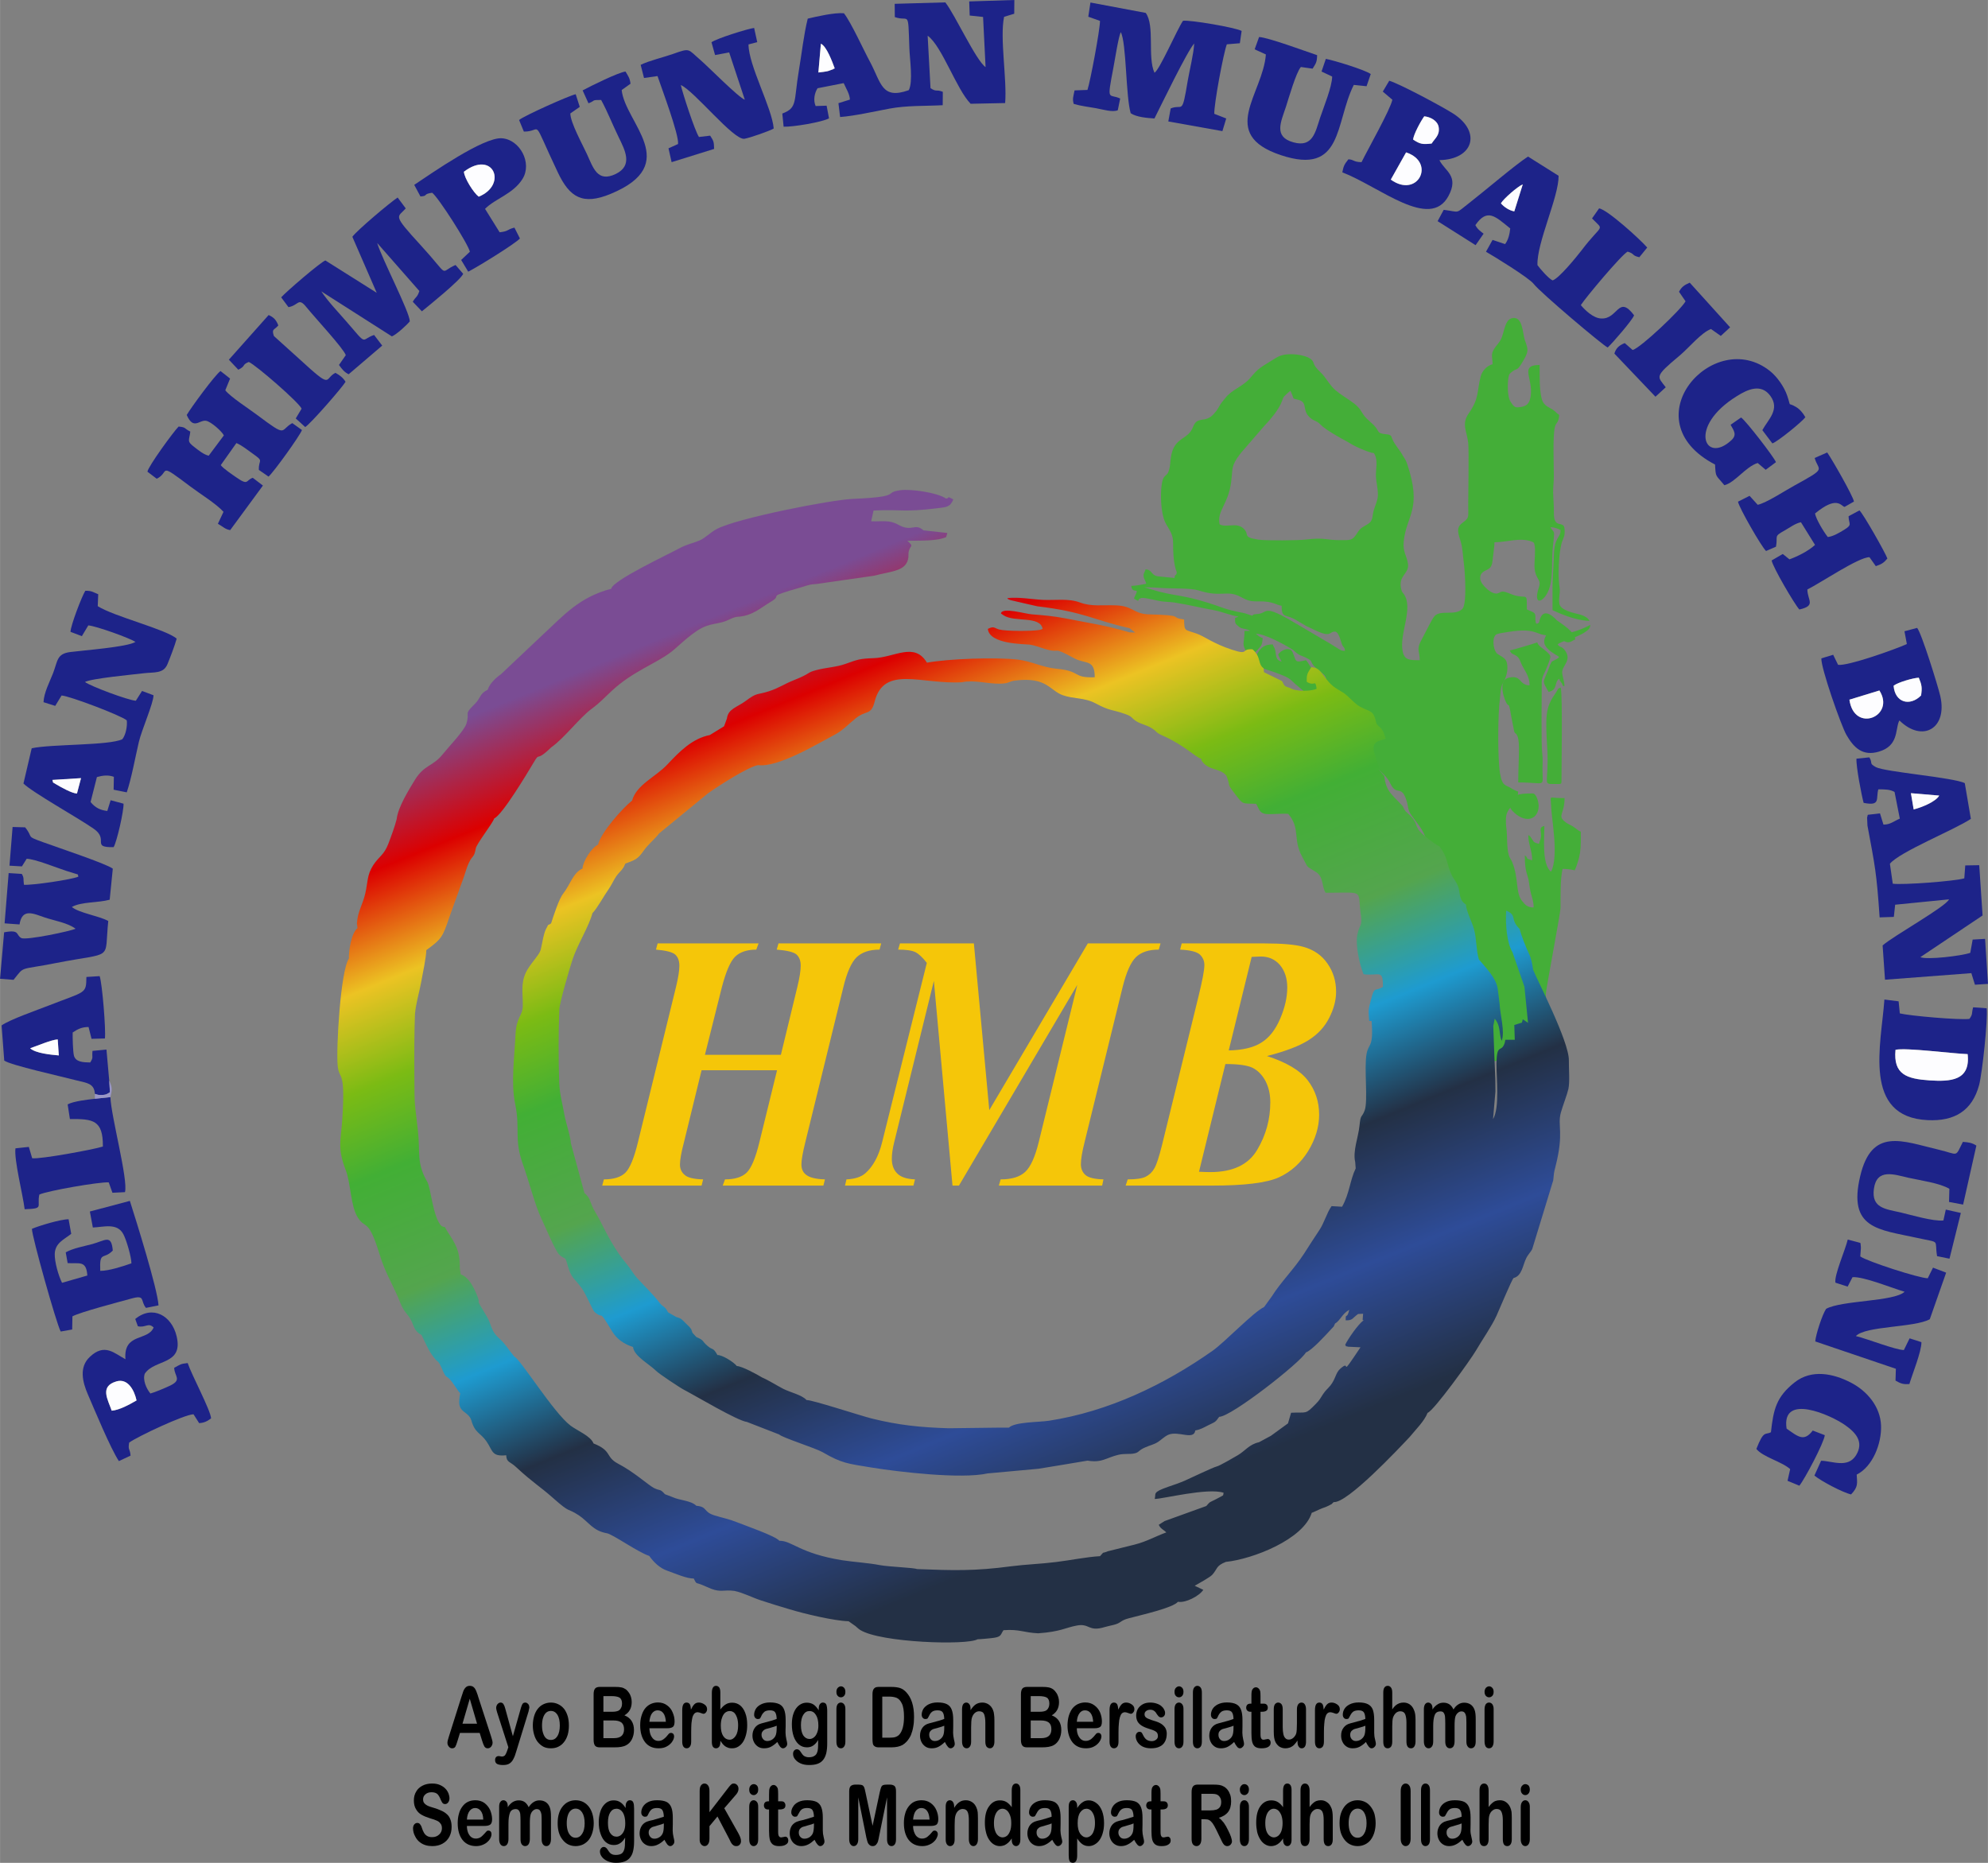 <?xml version="1.0" encoding="UTF-8"?>
<!DOCTYPE svg PUBLIC "-//W3C//DTD SVG 1.1//EN" "http://www.w3.org/Graphics/SVG/1.1/DTD/svg11.dtd">
<!-- Creator: CorelDRAW X7 -->
<svg xmlns="http://www.w3.org/2000/svg" xml:space="preserve" width="42.058cm" height="39.413cm" version="1.1" style="shape-rendering:geometricPrecision; text-rendering:geometricPrecision; image-rendering:optimizeQuality; fill-rule:evenodd; clip-rule:evenodd"
viewBox="0 0 16645 15599"
 xmlns:xlink="http://www.w3.org/1999/xlink">
 <rect x="0" y="0" width="16645" height="15599" fill="#808080" stroke="none"/>
 <defs>
  <style type="text/css">
   <![CDATA[
    .fil1 {fill:#1D2389}
    .fil0 {fill:#44AE38}
    .fil3 {fill:#9996C8}
    .fil2 {fill:#FDFDFF}
    .fil4 {fill:black;fill-rule:nonzero}
    .fil5 {fill:#F5C609;fill-rule:nonzero}
    .fil6 {fill:url(#id0)}
   ]]>
  </style>
  <linearGradient id="id0" gradientUnits="userSpaceOnUse" x1="6103.75" y1="4349.04" x2="9859.09" y2="13507.4">
   <stop offset="0" style="stop-opacity:1; stop-color:#7A4C94"/>
   <stop offset="0.071" style="stop-opacity:1; stop-color:#7A4C94"/>
   <stop offset="0.161" style="stop-opacity:1; stop-color:#DC0000"/>
   <stop offset="0.251" style="stop-opacity:1; stop-color:#ECC323"/>
   <stop offset="0.329" style="stop-opacity:1; stop-color:#7BBB14"/>
   <stop offset="0.4" style="stop-opacity:1; stop-color:#42AF35"/>
   <stop offset="0.502" style="stop-opacity:1; stop-color:#54A54E"/>
   <stop offset="0.588" style="stop-opacity:1; stop-color:#1E9BD0"/>
   <stop offset="0.678" style="stop-opacity:1; stop-color:#233045"/>
   <stop offset="0.788" style="stop-opacity:1; stop-color:#2E4C98"/>
   <stop offset="0.902" style="stop-opacity:1; stop-color:#233045"/>
   <stop offset="1" style="stop-opacity:1; stop-color:#233045"/>
  </linearGradient>
 </defs>
 <g id="Layer_x0020_1">
  <g id="_632733336">
   <g>
    <path class="fil0" d="M11030 5714c-29,0 -10,0 -17,-6 30,0 8,0 17,6zm-565 -431l13 3 -13 -3zm-885 -365c58,0 101,2 152,6 91,6 237,-1 307,21 188,61 234,-9 350,54 19,10 37,20 59,27 74,25 130,-11 247,37 12,5 24,7 36,10 0,114 34,62 134,127 20,13 38,21 58,34 22,14 34,17 58,29 171,87 143,26 195,26 38,0 51,95 65,117 12,20 18,14 20,44 -40,0 -44,-13 -85,-36 -14,-8 -20,-13 -35,-22l-345 -203c-229,-131 -178,-50 -274,-47 -66,3 4,29 -85,-2 -36,-13 -100,-16 -201,-51 -42,-15 -81,-29 -124,-42 -199,-62 -256,-55 -404,-92l-128 -37zm1940 -946c0,59 17,109 17,174 0,41 -24,89 -34,124 -16,52 -3,88 -48,117 -41,26 -62,30 -89,73 -43,68 -53,63 -150,63 -117,0 -123,-24 -281,-5 -65,8 -337,10 -398,1 -140,-22 -70,-38 -123,-91 -60,-59 -142,-6 -202,-37 -25,-113 72,-167 96,-353 16,-121 -4,-133 78,-240 8,-12 15,-17 24,-28l170 -197c55,-59 125,-137 154,-214 5,-14 8,-26 16,-37 3,-5 49,-47 54,-50 37,74 11,63 55,73 93,20 44,73 93,135 40,49 69,37 104,75 37,40 161,110 214,138 23,12 34,20 55,32 35,20 117,55 158,66 23,5 17,-4 28,17 26,50 9,124 9,164zm-1055 1311l-45 0c0,116 -31,102 29,197 29,0 34,6 52,-10 9,-8 22,-23 32,-32l13 -16c8,-9 11,-10 15,-20 6,-11 11,-42 12,-59 -24,-6 -41,-22 -57,-36 73,0 233,87 301,129 16,10 20,16 35,29 34,27 42,23 80,41 87,42 0,22 131,125 29,22 42,34 46,83 -30,7 -38,14 -59,9l-20 -9c29,0 33,-7 56,-12 -26,-52 -41,-49 -82,-81 -29,-21 -44,-69 -70,-93 -95,24 -79,12 -110,-64 -22,-54 -98,-22 -122,16 5,19 20,42 29,60 -58,-14 -42,-59 -56,-103 -7,-23 -13,-20 -18,-41 -69,0 -99,25 -130,78 -23,39 -17,63 13,101 19,24 105,42 155,63 34,14 65,23 95,42 27,17 47,44 78,67l232 198c38,31 88,54 115,99 4,7 9,17 13,22l96 89c13,13 22,22 34,36 36,39 117,138 137,183 37,80 108,107 144,183 57,121 94,3 139,152 16,52 7,70 36,112 56,82 100,118 133,223 42,133 70,270 112,403l39 108c7,34 -124,730 -117,772 8,46 18,80 26,122 15,80 4,179 45,251 47,81 19,80 50,97 0,-58 -28,-169 27,-187 44,-15 65,15 69,61 15,-10 12,-3 17,-23l17 0c0,37 13,83 19,122 7,44 3,95 3,141 57,-40 11,-19 85,-18 68,1 148,4 211,-15 37,-12 55,-19 94,-9 15,35 11,64 11,114 0,47 6,75 6,125 0,80 -17,160 -17,240 15,-13 21,-41 26,-69 5,-32 8,-52 8,-87 -1,-54 4,-140 -2,-190 -5,-40 -14,-130 17,-165 47,-54 41,-67 41,-148l102 -59c-2,64 -33,194 50,215l10 -83c7,50 -2,52 41,83 0,-46 0,-92 0,-138 0,-48 -6,-79 -6,-131l17 0 -5 -252c0,-34 123,-681 123,-719 1,-114 -3,-237 17,-329 31,0 77,5 102,12 16,-33 38,-103 44,-145 9,-63 7,-109 7,-179 -22,-6 -45,-32 -70,-46 -26,-13 -51,-25 -71,-44 -52,-47 5,-64 5,-191 -35,0 -60,0 -93,-4 -35,-4 -21,7 -20,64 2,57 12,124 18,184 11,105 28,280 -18,372 -79,-56 -56,-291 -56,-383 -38,10 -33,26 -29,61 5,45 -9,58 -16,89 -51,-12 -41,-16 -68,-53 -8,-11 -7,-14 -22,-19 0,74 33,132 33,210 -70,-18 -23,-12 -62,-42 0,150 24,153 34,221 6,41 9,67 19,105 10,37 21,67 21,111 -51,0 -71,-21 -99,-57 -55,-73 -23,-183 -82,-326 -9,-22 -20,-30 -27,-55 -19,-64 -11,-155 -20,-224 -4,-26 -5,-52 -4,-81 2,-107 102,-109 102,-227 -18,-9 -33,-12 -51,-24 -54,-37 -81,-13 -101,-132 -20,-120 -18,-494 -1,-617 5,-41 6,-105 25,-134 18,-27 37,-79 38,-122 2,-79 -23,-87 -71,-117 -15,-10 -12,-5 -22,-18 -26,-32 -39,-137 6,-155 6,-3 28,-7 32,-8 87,-14 191,-35 274,-12 22,6 33,11 55,19 21,7 42,10 66,13 70,10 68,3 119,36 15,10 32,22 53,20 26,-2 36,-17 57,-23 -5,-65 -112,-129 -154,-160 -4,-3 -100,-117 -139,-20 -12,29 -3,45 -34,48 -22,-50 17,-82 -43,-104l-36 -16c0,-150 5,-86 -107,-119 -24,-7 -69,-31 -96,-30 -26,1 -12,7 -43,15 -37,9 -84,-31 -109,-58 -21,-23 -49,-60 -29,-101 15,-30 53,-34 74,-54 21,-20 23,-60 27,-97 4,-38 12,-85 12,-118 100,0 216,-43 311,-6 19,7 20,7 25,32 4,19 3,37 3,57 0,89 -17,143 18,209 19,35 29,41 14,88 -51,156 41,127 84,18 39,-99 21,-261 35,-370 4,-34 7,-59 9,-92 2,-32 -15,-31 -30,-62 33,0 63,12 84,24 0,71 -52,52 -56,215 -2,94 -11,175 -11,270 0,61 0,123 0,185 20,10 46,21 67,30 67,28 169,60 243,60 -15,-29 -51,-44 -80,-53 -44,-12 -164,-32 -173,-92 -7,-47 8,-90 3,-128 -13,-87 -11,-171 -3,-259 2,-28 11,-90 19,-118 12,-43 30,-55 25,-116 -4,-60 -46,-31 -72,-61 -22,-26 -17,-72 -18,-119l-6 -131c0,-50 6,-83 6,-138 0,-92 -10,-323 8,-405 10,-47 31,-29 37,-104 -34,-24 -32,-35 -79,-59 -34,-18 -57,-37 -68,-78 -19,-75 -17,-185 -17,-282 -186,0 -32,132 -83,295 -12,38 -40,53 -81,58 -31,4 -39,3 -55,-12 -10,-10 -22,-29 -29,-41 -21,-40 -22,-141 -13,-194 6,-31 7,-29 25,-45 40,-35 44,-8 80,-65 68,-110 63,-117 32,-205 -19,-55 -16,-195 -100,-184 -71,9 -69,118 -101,180 -17,33 -41,52 -58,82 -28,47 -11,66 -11,125 -45,11 -86,53 -99,100 -34,130 -11,184 -101,312 -63,90 -14,151 -4,247 7,71 0,424 0,520 0,110 12,103 -53,153 -51,39 -29,90 -11,149 18,58 18,113 27,181 10,74 28,346 -12,387 -60,60 -181,5 -232,59 -14,15 -30,47 -40,65l-70 135c-46,81 -15,91 -15,170 -83,0 -128,2 -143,-75 -30,-144 95,-364 8,-481 -10,-13 -14,-15 -19,-35 -31,-118 66,-129 56,-213 -9,-70 -45,-101 -36,-189 22,-224 158,-267 28,-653 -11,-31 -23,-47 -39,-73 -27,-48 -65,-84 -86,-136 -6,-15 -5,-24 -21,-31 -10,-5 -34,-6 -49,-8 -49,-9 -39,-15 -62,-48 -30,-43 -77,-68 -108,-113 -19,-27 -23,-41 -46,-65 -19,-20 -38,-34 -61,-50 -44,-31 -87,-56 -128,-91 -51,-44 -79,-107 -127,-152 -67,-62 -48,-78 -70,-100 -33,-36 -122,-48 -169,-49 -86,0 -110,17 -166,52 -90,57 -110,61 -182,148 -60,71 -155,96 -211,171 -11,14 -15,19 -26,32 -17,22 -27,45 -43,68 -8,11 -15,18 -24,29 -73,83 -137,11 -174,109 -43,115 -160,78 -186,257 -6,40 -4,65 -14,99 -12,46 -21,37 -44,66 -32,41 -39,291 18,391 34,59 60,90 59,164 0,67 3,144 20,208 5,21 13,28 10,40 -7,26 -16,4 -18,40l-140 -14c-60,-10 -46,-57 -103,-58 -6,26 -19,31 -16,58 2,22 17,39 22,62 -32,7 -88,18 -125,18 3,33 15,39 46,42 -3,31 -17,36 -23,65l34 19c10,-39 64,-22 94,-17 31,5 73,17 105,21 39,5 75,4 114,11 113,18 213,43 324,63 57,10 156,49 204,53 -2,1 -4,0 -4,2l-25 10c-1,41 -3,46 36,76 15,10 22,11 42,15 8,2 11,2 23,6 9,2 3,0 13,4 14,7 4,2 10,7z"/>
    <path class="fil0" d="M12642 5446c9,33 35,31 61,51 21,16 29,51 42,76 23,47 62,90 62,166 -92,-2 -63,-89 -174,-64 -102,23 -31,203 -14,221 21,23 8,-8 19,24 5,14 11,55 14,72 5,21 25,132 28,139 10,18 38,9 38,134 0,103 -6,185 -6,287 239,0 203,49 203,-110 0,-39 4,-96 -2,-133 -10,-71 -4,-499 -4,-600 0,-35 21,-70 33,-97 8,-20 42,-96 39,-118l-5 -9c-1,-2 -4,-5 -5,-7 -44,-49 -91,-64 -100,-99 -18,8 -209,65 -229,67z"/>
    <path class="fil0" d="M12947 6057c0,181 20,243 6,441 -5,77 -4,67 102,67 15,0 19,-5 19,-19 0,-118 10,-722 -6,-788 -30,7 -19,13 -50,56 -52,74 -71,134 -71,243z"/>
    <path class="fil0" d="M13093 5305c-52,0 -84,-65 -130,-9 -26,31 -46,73 -25,109 26,45 75,69 117,96 -13,17 -28,20 -49,32 -21,13 -7,-2 -21,22 -6,10 -9,18 -13,31 -53,143 -65,101 -6,208 81,-18 44,-81 89,-110 8,28 24,30 32,61l12 0c0,-41 -19,-84 -19,-116 0,-58 90,-103 16,-192 -24,-28 -34,-12 -54,-40 21,-27 148,-50 225,-101 35,-23 48,-35 48,-64 -47,30 -164,73 -222,73z"/>
    <path class="fil0" d="M12642 6681c0,76 -8,83 36,124 107,97 205,50 205,-57 0,-35 -20,-104 -50,-104 -153,0 -123,21 -191,37z"/>
   </g>
   <g>
    <g>
     <path class="fil1" d="M6852 607l21 -241c49,23 96,153 116,207 -4,2 -9,1 -12,6l-44 16c-26,6 -54,9 -81,12zm1263 -595l4 118 112 12 21 420c-81,-56 -253,-434 -337,-542l-424 12 1 111c123,44 110,-72 122,262 3,90 32,280 -5,350 -228,82 -231,-62 -323,-234 -57,-105 -158,-330 -220,-410 -76,-7 -224,26 -303,45 -34,137 -50,291 -74,432 -45,268 -10,313 -139,363l11 110c78,3 323,-38 380,-70l-20 -106 -92 3c-21,-48 -10,-108 16,-149l219 -43c21,48 50,90 52,138l-96 30 14 116c127,-10 283,-46 411,-70 149,-28 297,-21 448,-29l1 -112c-56,-23 -52,4 -103,-31l-24 -439c120,86 241,449 360,570l289 -6c16,-204 -46,-544 -9,-722l85 -26 1 -115 -378 12z"/>
     <path class="fil1" d="M470 6568c-43,-27 -19,-5 -32,-37l240 -15 -34 129c-40,-1 -131,-51 -174,-77zm120 -1277l95 36 54 -90c66,5 343,105 395,138 -64,43 -439,71 -546,85 -114,15 -104,72 -144,177 -29,74 -77,164 -80,243l98 31 53 -87c66,3 500,168 546,208 6,47 -8,122 -37,158 -110,54 -597,40 -759,76l-69 295c74,74 455,286 587,378 134,92 -25,158 168,155 28,-48 86,-306 83,-364l-108 -29 -28 90c-58,-7 -100,-26 -140,-75l53 -209c49,-14 96,-19 142,-2l-2 108 110 22c41,-123 71,-293 101,-421 23,-100 123,-326 123,-392l-96 -36 -52 82c-68,-5 -380,-122 -426,-157 53,-30 399,-62 490,-73 88,-11 167,6 201,-77 24,-58 61,-155 77,-213 -91,-79 -524,-185 -661,-272l4 -100c-50,-20 -53,-29 -108,-29 -30,48 -123,291 -124,344z"/>
     <path class="fil1" d="M16000 6642l237 20c-29,52 -149,100 -214,116l-23 -136zm-456 -289c-4,64 42,304 60,370 145,29 101,-34 123,-113 51,0 98,-1 136,22l44 223c-57,25 -79,50 -137,50l-29 -94 -102 12c-1,5 -3,7 -3,12 0,5 -3,8 -3,10l3 68c63,339 76,389 102,769l119 -4 11 -102 451 -45c-25,61 -466,306 -556,386l20 287 723 -55 30 97 109 -7 -24 -377 -104 6 -20 111c-75,26 -364,60 -418,36l521 -349 -28 -421 -117 2 -8 108c-75,24 -521,57 -599,45l-24 -167c83,-101 539,-283 678,-376l-51 -299c-90,-47 -670,-94 -744,-134 -62,-34 -23,-30 -55,-82l-108 11z"/>
     <path class="fil1" d="M12567 1703c18,-35 141,-143 183,-159l-71 226c-41,-7 -84,-35 -112,-67zm-479 54l-51 95 318 201 67 -96c-29,-23 -50,-36 -69,-72 100,-143 165,-75 292,28 -5,50 -17,97 -43,131l-105 -35 -55 99c63,36 362,219 400,270 53,70 577,513 619,532 37,-33 211,-234 221,-270 -133,-176 -134,35 -276,27 -65,-3 -132,-67 -170,-112 41,-64 339,-420 392,-448 63,19 31,32 98,47l66 -81c-53,-63 -334,-319 -403,-328l-59 84c106,110 88,35 -89,269 -42,54 -187,233 -241,250 -33,-14 -104,-96 -127,-128 -7,-187 179,-570 177,-748l-256 -161c-101,64 -365,290 -494,390 -120,93 -69,74 -212,56z"/>
     <path class="fil1" d="M2950 1983l204 469 -430 -271c-43,16 -331,264 -370,309l61 82c87,-15 81,-86 151,1 72,89 308,342 329,401l-57 82c25,36 46,61 81,78l281 -240 -68 -89c-117,39 -48,100 -235,-116 -67,-77 -152,-166 -207,-249l591 377c39,-16 126,-96 150,-126 -1,-79 -234,-524 -273,-656l353 402c-20,59 -28,42 -55,90l76 80c62,-50 324,-262 346,-314l-64 -74c-145,62 -36,114 -293,-167 -241,-263 -193,-228 -124,-307l-68 -91c-65,43 -344,278 -379,329z"/>
     <path class="fil1" d="M9112 140l98 35c0,75 -81,506 -105,578l-108 4c-9,48 -20,70 -7,113 60,18 125,25 186,36 59,11 141,36 183,17l20 -98c-96,-45 -113,37 -57,-257 12,-61 42,-259 62,-299 48,88 41,535 83,679 48,33 138,40 199,44 54,-107 277,-569 333,-628 -6,92 -37,214 -54,310 -50,302 -41,192 -143,234l-20 109 453 81 32 -106 -100 -39c-2,-86 76,-504 105,-582l109 -9 15 -103c-52,-29 -435,-94 -491,-85 -50,73 -197,414 -239,435 -60,-133 5,-393 -73,-501l-463 -87 -18 119z"/>
     <path class="fil1" d="M79 7249l104 6 40 -64c76,4 238,71 333,102 125,41 88,19 100,48 -58,25 -387,73 -456,68 -7,-49 3,-56 -18,-91l-110 -7 -34 421 125 9c22,-140 117,-90 212,-58 81,27 193,45 257,94 -36,19 -413,99 -454,78 -48,-25 -8,-74 -144,-48l-34 389 113 9c97,-121 40,-78 357,-141 491,-96 401,-11 436,-352 -82,-44 -243,-66 -305,-117 79,-45 220,-34 317,-61l26 -260c-55,-42 -459,-176 -582,-221 -153,-55 -78,-33 -152,-125l-105 -3 -26 324z"/>
     <path class="fil1" d="M1563 3475c58,131 106,37 164,49 40,8 130,87 147,122l-127 170c-42,-10 -81,-42 -117,-70 -71,-53 -45,-57 -37,-132 -55,-27 -32,-36 -98,-42 -43,43 -255,334 -261,378l78 59c114,-55 -1,-148 283,66 78,59 215,143 276,211l-47 100c46,26 60,46 103,53l274 -373 -85 -65c-59,20 -34,69 -137,-3 -32,-22 -112,-76 -131,-103l131 -185c51,22 91,57 133,86 104,73 51,47 55,139l81 56c43,-37 261,-340 280,-390l-81 -58c-108,59 -34,127 -294,-68 -62,-47 -229,-155 -267,-207l40 -98 -80 -63c-46,32 -245,303 -283,368z"/>
     <path class="fil1" d="M15194 3835c32,113 109,78 -168,230 -74,40 -238,148 -309,162l-68 -75 -97 49c10,53 197,378 235,413l83 -36c18,-91 -24,-83 73,-136 46,-26 86,-58 136,-69l118 190c-56,52 -146,96 -214,121l-56 -45 -93 54c6,50 191,367 232,411 143,-33 67,-77 67,-168 106,-52 431,-272 520,-270l53 75c48,-17 65,-26 97,-64 -17,-48 -201,-373 -234,-403l-91 49c1,68 36,69 -38,114 -41,25 -91,55 -136,60 -33,-41 -98,-148 -107,-197 183,-151 216,-65 247,-55l79 -45c-7,-46 -187,-360 -224,-411l-105 46z"/>
     <path class="fil1" d="M935 11813c-33,-95 -102,-203 38,-245 98,-30 152,76 170,159 -57,33 -143,81 -208,86zm324 -144c-35,-42 -66,-115 -47,-166 82,-124 326,-69 266,-315 -41,-171 -200,-263 -346,-143l22 61c67,14 86,-34 132,10 -47,116 -254,43 -236,266 -94,-50 -174,-137 -298,-20 -93,87 -61,212 -16,316 56,129 188,449 259,557l98 -46c-6,-64 -23,-42 -12,-109 72,-52 464,-236 539,-237l47 74c40,-2 68,-15 100,-40 -4,-68 -162,-362 -196,-463 -63,7 -59,11 -113,40 3,72 67,99 -32,148 -35,17 -134,59 -167,67z"/>
     <path class="fil1" d="M15871 8791c85,-20 479,32 604,36 25,224 -145,231 -319,220 -189,-13 -305,-48 -285,-256zm763 -348l-113 -8c-15,53 0,54 -31,97 -82,11 -497,-25 -583,-46l-10 -101 -119 -15c-26,374 -188,985 364,1010 221,10 370,-76 429,-294 26,-99 75,-551 63,-643z"/>
     <path class="fil1" d="M5957 354l30 107 118 -22 131 396c-52,-18 -306,-276 -371,-332 -109,-93 -82,-104 -231,-51 -82,29 -197,55 -270,91l28 110 113 -16c35,104 181,491 172,569l-80 36 26 116 356 -111c-2,-60 -3,-64 -33,-111l-94 11c-35,-53 -136,-364 -152,-435 114,50 443,465 533,450 43,-7 211,-65 245,-86 -14,-173 -211,-528 -211,-704l73 -19 -26 -119c-55,7 -319,90 -357,120z"/>
     <path class="fil1" d="M15736 5782c138,216 -211,362 -251,77l251 -77zm119 -40c36,-28 162,-65 211,-67 25,61 29,83 19,149 -94,94 -219,60 -230,-82zm91 -456l20 107c-93,43 -498,187 -576,174l-41 -84 -99 30c-4,80 164,560 210,641 61,106 135,181 272,140 163,-48 137,-179 167,-252 1,-2 3,-6 5,-9 191,188 404,69 342,-204 -18,-80 -158,-531 -194,-571l-106 28z"/>
     <path class="fil1" d="M11773 1276c253,84 97,390 -128,228l128 -228zm59 -107c3,-44 66,-158 93,-195 51,5 112,36 121,91 10,69 -31,92 -59,137 -74,8 -94,7 -155,-33zm-254 -402l80 68c-15,80 -210,424 -258,523 -73,-2 -59,-21 -110,-24 -35,44 -40,55 -51,109 312,120 733,489 889,198 91,-170 -31,-208 -76,-300 284,-6 353,-234 120,-387 -91,-59 -448,-250 -540,-278l-54 91z"/>
     <path class="fil1" d="M15368 10741l102 33 41 -79c89,-8 336,93 436,122 -86,83 -527,71 -657,143 -32,47 -87,216 -91,273l675 229 -3 99c46,26 64,32 116,29 26,-87 102,-273 101,-351l-99 -32 -48 98c-71,-1 -309,-95 -402,-117 82,-86 491,-70 619,-141l137 -390 -110 -42 -44 89c-74,-1 -510,-142 -565,-183l5 -66c0,-4 0,-8 0,-12l-2 -23c-1,-3 -1,-8 -2,-12l-106 -28c-20,86 -115,300 -103,361z"/>
     <path class="fil1" d="M14959 11963c-46,-302 373,-112 489,-30 89,62 162,141 92,254 -69,110 -198,47 -292,45l-56 124c55,46 238,143 307,158 61,-64 51,-91 47,-166 134,-67 209,-259 204,-410 -6,-161 -118,-291 -254,-361 -145,-75 -327,-114 -470,-1 -153,121 -177,226 -198,417 -48,26 -59,-21 -122,140 54,68 211,105 283,169l-22 98 99 41c45,-55 205,-357 213,-423l-101 -39c-73,97 -122,52 -219,-16z"/>
     <path class="fil1" d="M752 10145l25 134c92,-4 203,-41 255,55 26,48 68,192 68,245 -71,25 -187,63 -261,63 -7,-171 26,-89 105,-170 -12,-139 -61,-85 -173,-54 -68,18 -162,35 -221,69l16 90c98,7 156,-26 165,104l-212 61c-30,-60 -63,-175 -61,-243 4,-91 76,-118 138,-167l-22 -122c-63,-1 -247,54 -307,80 -2,58 207,802 241,860l96 -17 2 -110c63,-35 388,-120 497,-150 116,-32 70,21 119,79l105 -21c-9,-141 -187,-709 -240,-875l-335 89z"/>
     <path class="fil1" d="M14360 3890c6,111 4,83 78,173 90,-22 177,-154 279,-186l67 57 86 -64c-20,-47 -251,-346 -292,-374l-88 61c29,51 55,85 6,130 -220,204 -369,-113 47,-370 92,-58 203,-107 280,-2 83,114 -19,198 -67,287l84 111c46,-16 247,-180 276,-219 -18,-34 -47,-68 -78,-86 -76,-46 -37,14 -74,-95 -25,-74 -86,-160 -143,-205 -471,-379 -1176,410 -461,782z"/>
     <path class="fil1" d="M16219 10519l104 21 95 -383 -126 -28 -20 91c-86,9 -269,-46 -358,-67 -127,-29 -246,-36 -224,-198 24,-174 169,-120 292,-92 99,22 260,44 340,92l-3 110 118 22 111 -494c-37,-24 -68,-28 -113,-31 -68,134 -31,106 -204,65 -302,-71 -559,-190 -656,223 -104,441 154,445 477,516 202,45 143,7 167,153z"/>
     <path class="fil1" d="M4878 757l49 108c64,-24 19,-28 106,-28 54,99 96,208 146,310 53,110 123,237 -22,309 -156,76 -190,-51 -244,-168 -37,-80 -137,-261 -138,-338l79 -55 -34 -106c-54,11 -436,182 -474,216l40 97c164,2 54,-144 285,343 98,206 206,277 443,178 602,-250 119,-594 91,-869l74 -53c-6,-47 -18,-62 -42,-102 -62,8 -292,122 -359,158z"/>
     <path class="fil1" d="M10505 413l94 43c-25,332 -402,667 125,843 525,175 452,-271 611,-588l107 11 35 -102c-47,-35 -313,-116 -376,-127l-36 106 89 42c-1,86 -72,258 -101,345 -40,120 -61,251 -223,206 -169,-46 -105,-171 -63,-298 23,-72 85,-288 125,-333l98 14c29,-45 37,-57 38,-113 -93,-31 -411,-149 -486,-152l-37 103z"/>
     <path class="fil1" d="M3884 1438c247,-187 368,110 124,209 -43,-32 -121,-156 -124,-209zm-416 110l52 97c69,-4 15,-19 98,-31 52,38 301,428 316,494l-73 69 59 98c74,-37 391,-232 433,-278l-46 -91c-67,17 -46,31 -124,39l-122 -196c86,-87 235,-124 314,-251 83,-134 -23,-329 -172,-340 -154,-12 -589,293 -735,390z"/>
     <path class="fil1" d="M252 8778c55,-19 183,-73 231,-74l9 134c-68,-6 -195,-18 -240,-60zm542 382c27,7 23,10 55,9 42,0 51,-11 71,-23l-6 -98 -23 -259 -117 11c-6,61 10,50 -19,97 -59,-1 -124,-3 -137,-60 -8,-35 -11,-151 -10,-191 41,-28 77,-46 133,-46l25 99 112 -3c9,-71 -22,-457 -44,-522l-111 7c-2,145 -4,117 -315,239 -89,35 -333,120 -395,167l22 294c53,39 479,133 609,167 82,21 145,23 150,112z"/>
     <path class="fil1" d="M794 9201c-61,7 -178,20 -228,47l19 123c193,-2 278,7 276,230 -82,26 -524,107 -592,98l-28 -95 -112 12c-13,95 63,392 77,510 167,-6 100,-18 123,-123 70,-32 503,-107 581,-102l31 87 105 -5c28,-104 -116,-632 -122,-796l-130 14z"/>
     <path class="fil1" d="M1916 3012l79 84c67,-33 27,-41 88,-65 61,27 419,338 442,391l-49 82 79 72c43,-25 307,-327 338,-379 -20,-33 -48,-55 -85,-75 -98,50 -17,146 -300,-114l-215 -194c-21,-63 2,-47 37,-89 -18,-46 -37,-67 -81,-87l-333 374z"/>
     <path class="fil1" d="M14058 2443l55 80c-38,70 -377,391 -443,408l-66 -58c-49,19 -74,44 -87,88l344 361 86 -79c-70,-94 -101,-84 117,-266 77,-64 179,-191 262,-222l82 58 78 -72 -338 -374c-48,21 -67,35 -90,76z"/>
     <path class="fil2" d="M15871 8791c-20,208 96,243 285,256 174,11 344,4 319,-220 -125,-4 -519,-56 -604,-36z"/>
     <path class="fil2" d="M3884 1438c3,53 81,177 124,209 244,-99 123,-396 -124,-209z"/>
     <path class="fil2" d="M15485 5859c40,285 389,139 251,-77l-251 77z"/>
     <path class="fil2" d="M11645 1504c225,162 381,-144 128,-228l-128 228z"/>
     <path class="fil2" d="M935 11813c65,-5 151,-53 208,-86 -18,-83 -72,-189 -170,-159 -140,42 -71,150 -38,245z"/>
     <path class="fil2" d="M15855 5742c11,142 136,176 230,82 10,-66 6,-88 -19,-149 -49,2 -175,39 -211,67z"/>
     <path class="fil2" d="M11832 1169c61,40 81,41 155,33 28,-45 69,-68 59,-137 -9,-55 -70,-86 -121,-91 -27,37 -90,151 -93,195z"/>
     <path class="fil2" d="M252 8778c45,42 172,54 240,60l-9 -134c-48,1 -176,55 -231,74z"/>
     <path class="fil2" d="M6852 607c27,-3 55,-6 81,-12l44 -16c3,-5 8,-4 12,-6 -20,-54 -67,-184 -116,-207l-21 241z"/>
     <path class="fil2" d="M16023 6778c65,-16 185,-64 214,-116l-237 -20 23 136z"/>
     <path class="fil2" d="M438 6531c13,32 -11,10 32,37 43,26 134,76 174,77l34 -129 -240 15z"/>
     <path class="fil2" d="M12567 1703c28,32 71,60 112,67l71 -226c-42,16 -165,124 -183,159z"/>
     <path class="fil3" d="M794 9160l0 41 130 -14c16,-64 16,-81 -10,-139l6 98c-20,12 -29,23 -71,23 -32,1 -28,-2 -55,-9z"/>
    </g>
    <path class="fil4" d="M4036 14575l-20 -64 -165 0 -20 65c-7,25 -14,42 -19,51 -6,9 -14,13 -27,13 -10,0 -19,-4 -27,-14 -8,-9 -12,-20 -12,-32 0,-7 1,-14 3,-21 2,-8 5,-18 9,-31l104 -329c3,-9 7,-20 11,-33 4,-14 8,-25 13,-33 5,-9 11,-16 19,-22 7,-5 17,-8 28,-8 12,0 21,3 29,8 8,6 14,13 18,21 5,9 9,18 12,28 4,9 8,22 13,39l106 326c8,25 13,43 13,54 0,12 -4,23 -12,33 -8,10 -18,14 -29,14 -6,0 -12,-1 -16,-4 -5,-3 -9,-7 -12,-12 -3,-5 -6,-12 -10,-22 -4,-11 -7,-20 -9,-27zm-164 -141l122 0 -61 -209 -61 209z"/>
    <path id="1" class="fil4" d="M4249 14652l7 -21 -94 -292c-5,-17 -8,-29 -8,-37 0,-8 2,-15 5,-22 3,-7 8,-12 14,-17 5,-4 11,-6 18,-6 11,0 19,5 24,13 6,9 11,21 15,37l64 232 61 -215c5,-18 9,-32 13,-42 4,-10 8,-16 12,-20 5,-3 11,-5 19,-5 6,0 11,2 16,6 6,4 10,9 13,15 2,7 4,13 4,21 -1,4 -2,10 -4,18 -1,8 -3,17 -6,25l-99 322c-8,28 -16,50 -25,66 -8,16 -19,29 -32,37 -13,9 -31,13 -54,13 -22,0 -39,-3 -50,-9 -11,-6 -17,-17 -17,-32 0,-11 3,-20 8,-25 5,-6 13,-9 24,-9 4,0 8,1 12,2 4,1 9,2 12,2 9,0 16,-2 20,-5 6,-3 10,-9 14,-17 4,-8 9,-19 14,-35z"/>
    <path id="2" class="fil4" d="M4763 14449c0,28 -3,54 -10,78 -7,23 -17,44 -31,61 -13,17 -29,30 -48,39 -18,9 -39,13 -62,13 -23,0 -44,-4 -62,-13 -18,-10 -34,-23 -48,-40 -13,-17 -23,-37 -30,-61 -7,-23 -11,-49 -11,-77 0,-29 4,-55 11,-79 7,-23 17,-44 30,-60 13,-17 29,-30 48,-39 19,-9 39,-14 62,-14 23,0 44,5 62,14 19,9 35,22 49,39 13,17 23,38 30,61 7,24 10,50 10,78zm-76 0c0,-39 -7,-68 -20,-90 -14,-21 -32,-32 -55,-32 -15,0 -28,5 -39,14 -11,10 -20,24 -26,43 -6,18 -9,40 -9,65 0,25 3,46 9,64 6,19 14,33 25,43 12,10 25,14 40,14 23,0 41,-10 55,-32 13,-21 20,-51 20,-89z"/>
    <path id="3" class="fil4" d="M5144 14632l-124 0c-18,0 -31,-5 -39,-15 -7,-10 -11,-26 -11,-48l0 -381c0,-22 4,-38 12,-48 8,-9 20,-14 38,-14l132 0c19,0 36,1 50,4 15,3 27,9 39,17 9,8 18,17 25,28 8,11 13,23 17,36 4,13 6,27 6,42 0,50 -20,87 -61,111 53,21 80,62 80,124 0,28 -6,53 -17,76 -12,23 -28,40 -48,50 -12,7 -26,11 -42,14 -16,3 -35,4 -57,4zm-6 -225l-86 0 0 148 89 0c56,0 84,-25 84,-75 0,-26 -8,-44 -22,-56 -15,-11 -36,-17 -65,-17zm-86 -204l0 131 76 0c20,0 36,-3 48,-8 11,-5 19,-14 25,-27 5,-10 7,-21 7,-33 0,-25 -7,-42 -22,-51 -14,-8 -37,-12 -67,-12l-67 0z"/>
    <path id="4" class="fil4" d="M5586 14472l-149 0c1,22 4,40 11,57 7,16 16,28 27,37 11,8 23,12 37,12 9,0 17,-1 25,-4 7,-2 14,-7 21,-12 8,-6 14,-12 20,-18 6,-7 14,-16 23,-27 4,-4 9,-6 17,-6 7,0 14,3 19,8 4,5 7,13 7,23 0,8 -3,18 -8,29 -6,12 -14,23 -25,33 -10,10 -24,19 -40,26 -17,7 -36,10 -57,10 -49,0 -86,-17 -113,-51 -27,-35 -41,-82 -41,-141 0,-28 3,-54 10,-77 7,-24 16,-45 29,-62 13,-17 29,-30 47,-39 19,-9 40,-14 62,-14 30,0 56,8 77,24 21,15 37,35 47,60 11,25 16,50 16,75 0,24 -5,40 -16,47 -11,7 -26,10 -46,10zm-149 -54l138 0c-2,-32 -9,-56 -21,-72 -12,-16 -28,-24 -48,-24 -19,0 -34,8 -47,25 -12,16 -19,40 -22,71z"/>
    <path id="5" class="fil4" d="M5787 14504l0 79c0,19 -3,33 -11,43 -7,10 -16,14 -27,14 -11,0 -20,-4 -27,-14 -7,-10 -10,-24 -10,-43l0 -262c0,-43 12,-64 36,-64 13,0 22,5 28,15 5,10 8,25 9,44 9,-19 18,-34 28,-44 9,-10 22,-15 38,-15 16,0 31,5 46,15 15,10 23,23 23,40 0,11 -3,20 -10,28 -6,8 -13,11 -21,11 -2,0 -9,-2 -20,-6 -10,-4 -20,-7 -28,-7 -11,0 -20,4 -27,11 -7,8 -13,18 -17,33 -3,14 -6,31 -8,51 -1,19 -2,43 -2,71z"/>
    <path id="6" class="fil4" d="M6031 14171l0 144c14,-18 29,-33 44,-42 15,-10 33,-15 55,-15 25,0 47,7 66,22 19,15 34,37 44,65 11,28 16,61 16,100 0,29 -3,55 -9,78 -6,24 -14,45 -25,62 -11,18 -25,31 -41,41 -16,10 -33,14 -52,14 -12,0 -23,-1 -33,-5 -10,-3 -19,-8 -26,-13 -7,-6 -14,-12 -19,-18 -5,-6 -11,-15 -20,-27l0 10c0,17 -3,31 -10,40 -7,9 -16,13 -26,13 -11,0 -19,-4 -26,-13 -6,-9 -9,-23 -9,-40l0 -412c0,-19 3,-33 9,-43 6,-10 15,-15 26,-15 11,0 20,5 27,14 6,10 9,23 9,40zm4 280c0,37 7,66 20,86 14,21 32,31 55,31 19,0 35,-11 49,-31 14,-21 21,-50 21,-89 0,-25 -3,-46 -9,-64 -6,-18 -14,-32 -24,-42 -11,-9 -23,-14 -37,-14 -15,0 -27,5 -39,14 -11,10 -20,24 -26,43 -7,18 -10,40 -10,66z"/>
    <path id="7" class="fil4" d="M6508 14587c-18,18 -36,31 -53,40 -17,9 -36,13 -58,13 -19,0 -36,-4 -51,-14 -14,-10 -26,-22 -34,-39 -8,-16 -12,-34 -12,-53 0,-26 7,-48 20,-66 13,-18 31,-30 54,-36 5,-2 17,-5 36,-10 19,-5 35,-9 49,-13 14,-4 28,-9 44,-15 -1,-25 -5,-43 -12,-54 -7,-12 -22,-18 -44,-18 -19,0 -34,4 -44,10 -9,7 -18,17 -25,30 -6,14 -11,22 -14,27 -3,4 -9,6 -19,6 -8,0 -16,-3 -22,-10 -6,-7 -9,-16 -9,-26 0,-17 5,-33 14,-49 9,-15 24,-28 44,-38 20,-10 45,-16 75,-16 33,0 59,5 79,15 19,10 32,25 40,47 8,21 12,49 12,84 0,22 0,41 0,56 -1,16 -1,33 -1,52 0,17 3,36 7,55 5,19 7,32 7,37 0,10 -3,19 -11,26 -7,8 -15,12 -25,12 -7,0 -15,-4 -23,-13 -7,-9 -15,-22 -24,-40zm-5 -136c-11,5 -27,10 -48,16 -21,6 -36,10 -44,12 -8,3 -16,8 -23,16 -8,8 -12,18 -12,32 0,15 5,27 14,37 8,10 20,15 34,15 15,0 28,-4 41,-12 13,-9 22,-19 28,-32 7,-14 10,-38 10,-71l0 -13z"/>
    <path id="8" class="fil4" d="M6926 14326l0 274c0,32 -3,58 -8,81 -6,23 -14,41 -26,56 -12,15 -27,26 -47,33 -19,7 -43,10 -71,10 -26,0 -50,-4 -70,-13 -21,-9 -36,-21 -48,-36 -11,-14 -16,-29 -16,-44 0,-11 3,-21 9,-28 7,-7 14,-11 23,-11 11,0 21,6 29,18 4,7 9,13 13,19 4,6 9,12 14,16 6,5 12,8 19,10 8,3 16,4 26,4 19,0 35,-4 45,-11 11,-6 19,-16 23,-28 5,-12 7,-25 8,-39 1,-14 1,-36 1,-67 -11,20 -25,36 -40,46 -15,11 -33,16 -54,16 -26,0 -48,-8 -67,-24 -19,-16 -34,-39 -44,-68 -10,-29 -15,-62 -15,-100 0,-29 3,-54 9,-77 7,-23 15,-42 27,-58 11,-15 25,-27 40,-35 15,-8 31,-12 49,-12 21,0 40,5 56,15 16,11 30,27 44,49l0 -13c0,-17 3,-29 9,-38 7,-9 15,-14 25,-14 15,0 25,6 30,18 4,12 7,29 7,51zm-220 120c0,38 7,67 20,87 14,19 31,29 52,29 13,0 25,-4 36,-13 11,-8 20,-21 27,-38 7,-17 11,-37 11,-61 0,-39 -7,-69 -21,-90 -13,-21 -31,-32 -53,-32 -22,0 -39,10 -52,31 -13,20 -20,49 -20,87z"/>
    <path id="9" class="fil4" d="M7078 14311l0 272c0,19 -3,33 -11,43 -7,10 -16,14 -27,14 -11,0 -20,-5 -27,-14 -7,-10 -10,-25 -10,-43l0 -269c0,-19 3,-33 10,-43 7,-9 16,-14 27,-14 11,0 20,5 27,14 8,10 11,23 11,40zm-37 -98c-11,0 -20,-4 -27,-12 -8,-8 -11,-19 -11,-34 0,-13 3,-24 11,-33 8,-8 17,-13 27,-13 10,0 18,4 26,12 7,8 11,19 11,34 0,15 -3,26 -11,34 -7,8 -16,12 -26,12z"/>
    <path id="10" class="fil4" d="M7355 14126l108 0c28,0 52,3 72,9 20,7 38,19 54,37 42,45 64,113 64,205 0,31 -2,59 -7,84 -4,25 -11,47 -19,68 -9,20 -21,38 -35,54 -11,12 -23,22 -35,29 -13,7 -27,12 -42,15 -15,3 -32,5 -51,5l-107 0c-15,0 -26,-3 -34,-9 -8,-5 -13,-13 -15,-23 -2,-11 -3,-24 -3,-40l0 -372c0,-22 4,-38 12,-47 7,-10 20,-15 38,-15zm32 81l0 344 63 0c13,0 24,-1 32,-2 8,-1 16,-3 24,-7 8,-3 16,-9 22,-15 27,-29 41,-79 41,-150 0,-50 -6,-88 -18,-112 -12,-25 -27,-41 -45,-48 -18,-7 -39,-10 -64,-10l-55 0z"/>
    <path id="11" class="fil4" d="M7911 14587c-18,18 -36,31 -53,40 -17,9 -36,13 -57,13 -20,0 -37,-4 -52,-14 -14,-10 -26,-22 -34,-39 -8,-16 -12,-34 -12,-53 0,-26 7,-48 20,-66 13,-18 31,-30 54,-36 5,-2 17,-5 36,-10 19,-5 36,-9 49,-13 14,-4 28,-9 44,-15 -1,-25 -5,-43 -12,-54 -7,-12 -22,-18 -44,-18 -19,0 -34,4 -43,10 -10,7 -19,17 -25,30 -7,14 -12,22 -15,27 -3,4 -9,6 -19,6 -8,0 -16,-3 -22,-10 -6,-7 -9,-16 -9,-26 0,-17 5,-33 14,-49 10,-15 24,-28 44,-38 20,-10 45,-16 75,-16 33,0 60,5 79,15 19,10 32,25 40,47 8,21 12,49 12,84 0,22 0,41 0,56 0,16 -1,33 -1,52 0,17 3,36 7,55 5,19 7,32 7,37 0,10 -3,19 -10,26 -8,8 -16,12 -25,12 -8,0 -16,-4 -23,-13 -8,-9 -16,-22 -25,-40zm-5 -136c-11,5 -27,10 -48,16 -21,6 -36,10 -44,12 -8,3 -16,8 -23,16 -8,8 -11,18 -11,32 0,15 4,27 13,37 8,10 20,15 34,15 15,0 29,-4 41,-12 13,-9 22,-19 28,-32 7,-14 10,-38 10,-71l0 -13z"/>
    <path id="12" class="fil4" d="M8126 14309l0 12c14,-22 28,-38 44,-49 16,-10 34,-15 55,-15 20,0 38,6 53,16 16,11 28,26 36,46 5,12 8,24 9,38 2,13 3,30 3,51l0 175c0,19 -4,33 -11,43 -7,10 -16,14 -27,14 -11,0 -20,-5 -28,-14 -7,-10 -10,-25 -10,-43l0 -157c0,-31 -4,-55 -10,-71 -7,-17 -21,-25 -42,-25 -13,0 -26,5 -37,15 -11,10 -19,24 -24,41 -4,14 -6,41 -6,79l0 118c0,19 -3,33 -11,43 -7,10 -16,14 -27,14 -11,0 -20,-5 -27,-14 -7,-10 -11,-25 -11,-43l0 -272c0,-18 4,-32 10,-41 6,-8 15,-13 26,-13 6,0 12,2 18,6 5,4 9,10 13,18 3,7 4,17 4,28z"/>
    <path id="13" class="fil4" d="M8722 14632l-124 0c-18,0 -31,-5 -38,-15 -8,-10 -12,-26 -12,-48l0 -381c0,-22 4,-38 12,-48 8,-9 20,-14 38,-14l132 0c19,0 36,1 50,4 15,3 28,9 39,17 10,8 18,17 25,28 8,11 13,23 17,36 4,13 6,27 6,42 0,50 -20,87 -61,111 54,21 80,62 80,124 0,28 -6,53 -17,76 -12,23 -28,40 -47,50 -13,7 -27,11 -43,14 -16,3 -35,4 -57,4zm-6 -225l-86 0 0 148 89 0c56,0 84,-25 84,-75 0,-26 -7,-44 -22,-56 -14,-11 -36,-17 -65,-17zm-86 -204l0 131 76 0c21,0 36,-3 48,-8 11,-5 19,-14 25,-27 5,-10 7,-21 7,-33 0,-25 -7,-42 -22,-51 -14,-8 -37,-12 -67,-12l-67 0z"/>
    <path id="14" class="fil4" d="M9164 14472l-148 0c0,22 3,40 10,57 7,16 16,28 27,37 11,8 23,12 37,12 9,0 17,-1 25,-4 7,-2 15,-7 22,-12 7,-6 13,-12 19,-18 6,-7 14,-16 23,-27 4,-4 10,-6 17,-6 8,0 14,3 19,8 4,5 7,13 7,23 0,8 -3,18 -8,29 -6,12 -14,23 -25,33 -10,10 -24,19 -40,26 -17,7 -36,10 -57,10 -48,0 -86,-17 -113,-51 -27,-35 -41,-82 -41,-141 0,-28 4,-54 10,-77 7,-24 17,-45 29,-62 13,-17 29,-30 47,-39 19,-9 40,-14 63,-14 29,0 55,8 76,24 21,15 37,35 48,60 10,25 15,50 15,75 0,24 -5,40 -16,47 -11,7 -26,10 -46,10zm-148 -54l137 0c-2,-32 -9,-56 -21,-72 -12,-16 -28,-24 -48,-24 -19,0 -34,8 -46,25 -12,16 -20,40 -22,71z"/>
    <path id="15" class="fil4" d="M9365 14504l0 79c0,19 -3,33 -10,43 -8,10 -17,14 -28,14 -11,0 -20,-4 -27,-14 -7,-10 -10,-24 -10,-43l0 -262c0,-43 12,-64 37,-64 12,0 21,5 27,15 5,10 8,25 9,44 9,-19 18,-34 28,-44 9,-10 22,-15 38,-15 16,0 31,5 46,15 15,10 23,23 23,40 0,11 -3,20 -10,28 -6,8 -13,11 -20,11 -3,0 -10,-2 -21,-6 -10,-4 -20,-7 -28,-7 -11,0 -20,4 -27,11 -7,8 -12,18 -16,33 -4,14 -7,31 -8,51 -2,19 -3,43 -3,71z"/>
    <path id="16" class="fil4" d="M9769 14517c0,26 -5,49 -15,67 -10,19 -25,33 -45,42 -20,10 -44,14 -73,14 -27,0 -50,-5 -70,-15 -19,-10 -33,-23 -43,-39 -9,-15 -14,-31 -14,-47 0,-10 3,-19 9,-26 6,-8 14,-11 23,-11 8,0 14,2 18,7 4,5 8,12 12,21 8,16 17,29 28,37 11,8 26,13 45,13 15,0 27,-5 37,-13 10,-8 14,-18 14,-29 0,-17 -5,-29 -15,-36 -10,-8 -26,-15 -50,-22 -26,-8 -47,-16 -63,-25 -17,-9 -30,-21 -40,-35 -9,-15 -14,-33 -14,-54 0,-19 4,-37 13,-54 9,-16 23,-30 41,-40 17,-10 38,-15 64,-15 19,0 37,3 52,8 16,5 29,12 39,20 11,9 19,18 24,29 6,10 9,20 9,30 0,11 -3,20 -9,26 -6,7 -14,11 -25,11 -8,0 -14,-3 -20,-8 -5,-6 -12,-14 -19,-25 -5,-10 -12,-17 -20,-22 -8,-6 -18,-9 -32,-9 -13,0 -25,4 -34,11 -9,7 -13,16 -13,27 0,10 3,18 10,25 6,6 15,11 27,15 11,5 26,10 46,16 24,7 43,15 58,25 15,10 26,22 34,35 7,14 11,29 11,46z"/>
    <path id="17" class="fil4" d="M9909 14311l0 272c0,19 -3,33 -11,43 -7,10 -16,14 -27,14 -11,0 -20,-5 -27,-14 -7,-10 -10,-25 -10,-43l0 -269c0,-19 3,-33 10,-43 7,-9 16,-14 27,-14 11,0 20,5 27,14 8,10 11,23 11,40zm-37 -98c-11,0 -20,-4 -27,-12 -8,-8 -11,-19 -11,-34 0,-13 3,-24 11,-33 8,-8 17,-13 27,-13 10,0 18,4 26,12 7,8 11,19 11,34 0,15 -4,26 -11,34 -7,8 -16,12 -26,12z"/>
    <path id="18" class="fil4" d="M9988 14583l0 -409c0,-18 3,-33 10,-42 7,-10 16,-15 27,-15 11,0 21,5 28,15 7,9 10,23 10,42l0 409c0,19 -3,33 -10,43 -8,10 -17,14 -28,14 -11,0 -20,-5 -27,-14 -7,-10 -10,-25 -10,-43z"/>
    <path id="19" class="fil4" d="M10333 14587c-18,18 -36,31 -53,40 -17,9 -36,13 -57,13 -20,0 -37,-4 -52,-14 -14,-10 -26,-22 -34,-39 -8,-16 -12,-34 -12,-53 0,-26 7,-48 20,-66 13,-18 31,-30 54,-36 5,-2 17,-5 36,-10 19,-5 36,-9 49,-13 14,-4 28,-9 44,-15 -1,-25 -5,-43 -12,-54 -7,-12 -22,-18 -44,-18 -19,0 -34,4 -43,10 -10,7 -19,17 -26,30 -6,14 -11,22 -14,27 -3,4 -9,6 -19,6 -8,0 -16,-3 -22,-10 -6,-7 -9,-16 -9,-26 0,-17 5,-33 14,-49 10,-15 24,-28 44,-38 20,-10 45,-16 75,-16 33,0 60,5 79,15 19,10 32,25 40,47 8,21 12,49 12,84 0,22 0,41 0,56 0,16 -1,33 -1,52 0,17 3,36 7,55 5,19 7,32 7,37 0,10 -3,19 -11,26 -7,8 -15,12 -24,12 -8,0 -16,-4 -23,-13 -8,-9 -16,-22 -25,-40zm-5 -136c-11,5 -27,10 -48,16 -21,6 -36,10 -44,12 -8,3 -16,8 -23,16 -8,8 -11,18 -11,32 0,15 4,27 13,37 8,10 20,15 34,15 15,0 29,-4 41,-12 13,-9 22,-19 28,-32 7,-14 10,-38 10,-71l0 -13z"/>
    <path id="20" class="fil4" d="M10470 14266l8 0 0 -57c0,-15 0,-27 1,-36 1,-8 2,-16 5,-22 3,-6 8,-12 13,-16 6,-4 12,-6 19,-6 9,0 18,5 26,14 5,6 8,13 10,22 1,8 2,21 2,36l0 65 27 0c11,0 19,3 25,9 6,6 9,15 9,24 0,13 -4,22 -13,27 -8,5 -19,8 -34,8l-14 0 0 173c0,14 0,26 1,34 1,8 3,14 7,19 3,5 9,8 17,8 5,0 11,-1 18,-3 8,-2 14,-3 18,-3 6,0 12,3 17,9 5,6 7,14 7,22 0,16 -7,27 -20,35 -13,8 -32,12 -58,12 -23,0 -41,-5 -53,-14 -12,-10 -20,-24 -24,-42 -4,-17 -6,-40 -6,-70l0 -180 -10 0c-11,0 -19,-4 -25,-10 -6,-6 -9,-15 -9,-25 0,-9 4,-18 9,-24 7,-6 15,-9 27,-9z"/>
    <path id="21" class="fil4" d="M10864 14587l0 -12c-10,14 -19,26 -29,36 -10,10 -21,17 -33,22 -12,4 -25,7 -40,7 -19,0 -35,-5 -50,-14 -14,-10 -25,-23 -33,-39 -10,-20 -14,-49 -14,-87l0 -186c0,-19 3,-33 10,-43 7,-9 16,-14 27,-14 11,0 21,5 28,14 7,10 10,24 10,43l0 150c0,22 2,41 5,55 3,15 8,27 16,35 7,9 18,13 31,13 13,0 25,-5 36,-14 11,-10 20,-22 25,-37 4,-14 6,-43 6,-88l0 -114c0,-19 4,-33 11,-43 7,-9 16,-14 27,-14 12,0 21,5 27,14 7,10 11,24 11,43l0 273c0,17 -4,31 -10,40 -7,9 -15,13 -26,13 -10,0 -19,-4 -25,-14 -7,-9 -10,-22 -10,-39z"/>
    <path id="22" class="fil4" d="M11085 14504l0 79c0,19 -3,33 -10,43 -8,10 -17,14 -28,14 -11,0 -20,-4 -27,-14 -7,-10 -10,-24 -10,-43l0 -262c0,-43 12,-64 37,-64 12,0 21,5 27,15 5,10 8,25 9,44 9,-19 18,-34 28,-44 9,-10 22,-15 38,-15 16,0 31,5 46,15 15,10 23,23 23,40 0,11 -3,20 -10,28 -6,8 -13,11 -20,11 -3,0 -10,-2 -20,-6 -11,-4 -21,-7 -29,-7 -11,0 -20,4 -27,11 -7,8 -12,18 -16,33 -4,14 -7,31 -8,51 -2,19 -3,43 -3,71z"/>
    <path id="23" class="fil4" d="M11437 14587c-18,18 -36,31 -53,40 -17,9 -37,13 -58,13 -19,0 -36,-4 -51,-14 -15,-10 -26,-22 -34,-39 -8,-16 -12,-34 -12,-53 0,-26 6,-48 20,-66 13,-18 31,-30 54,-36 5,-2 17,-5 36,-10 19,-5 35,-9 49,-13 13,-4 28,-9 44,-15 -1,-25 -5,-43 -12,-54 -7,-12 -22,-18 -44,-18 -20,0 -34,4 -44,10 -10,7 -18,17 -25,30 -7,14 -12,22 -15,27 -3,4 -9,6 -18,6 -9,0 -16,-3 -22,-10 -6,-7 -9,-16 -9,-26 0,-17 4,-33 14,-49 9,-15 24,-28 44,-38 20,-10 45,-16 75,-16 33,0 59,5 78,15 19,10 33,25 41,47 7,21 11,49 11,84 0,22 0,41 0,56 0,16 0,33 0,52 0,17 2,36 7,55 5,19 7,32 7,37 0,10 -4,19 -11,26 -7,8 -16,12 -25,12 -8,0 -15,-4 -23,-13 -7,-9 -16,-22 -24,-40zm-5 -136c-11,5 -27,10 -49,16 -21,6 -35,10 -43,12 -9,3 -16,8 -24,16 -7,8 -11,18 -11,32 0,15 4,27 13,37 9,10 20,15 34,15 15,0 29,-4 42,-12 12,-9 22,-19 28,-32 7,-14 10,-38 10,-71l0 -13z"/>
    <path id="24" class="fil4" d="M11657 14174l0 140c10,-14 19,-25 28,-33 10,-8 20,-14 31,-18 11,-4 23,-6 36,-6 19,0 36,5 51,15 15,11 27,25 35,45 5,11 9,23 11,37 2,14 3,30 3,48l0 181c0,19 -4,33 -11,43 -7,10 -16,14 -27,14 -25,0 -38,-19 -38,-57l0 -159c0,-30 -4,-53 -11,-70 -7,-16 -21,-24 -41,-24 -13,0 -26,5 -36,14 -11,10 -19,23 -25,40 -4,14 -6,39 -6,74l0 125c0,19 -3,33 -10,43 -7,9 -16,14 -28,14 -25,0 -37,-19 -37,-57l0 -409c0,-19 3,-33 9,-42 7,-10 16,-15 28,-15 12,0 21,5 28,15 7,9 10,24 10,42z"/>
    <path id="25" class="fil4" d="M12179 14456l0 125c0,20 -4,35 -11,45 -7,9 -17,14 -29,14 -11,0 -20,-5 -27,-14 -8,-10 -11,-25 -11,-45l0 -150c0,-24 -1,-42 -2,-55 -1,-13 -5,-24 -11,-33 -5,-8 -14,-12 -27,-12 -25,0 -41,10 -49,32 -8,21 -12,51 -12,91l0 127c0,20 -3,34 -11,44 -7,10 -16,15 -28,15 -11,0 -20,-5 -28,-15 -7,-10 -11,-24 -11,-44l0 -270c0,-17 4,-31 10,-40 7,-9 15,-14 26,-14 10,0 19,5 26,13 7,9 10,21 10,36l0 9c13,-20 28,-34 43,-43 15,-10 31,-14 50,-14 19,0 35,5 49,14 13,9 25,24 34,43 12,-20 26,-34 41,-43 14,-9 30,-14 48,-14 21,0 39,5 54,15 15,10 26,25 33,44 7,17 10,43 10,80l0 184c0,20 -3,35 -11,45 -7,9 -16,14 -28,14 -12,0 -21,-5 -28,-15 -8,-10 -11,-24 -11,-44l0 -158c0,-21 -1,-37 -2,-49 -2,-12 -6,-23 -12,-31 -6,-8 -15,-12 -27,-12 -10,0 -20,3 -29,11 -9,7 -16,17 -21,29 -6,16 -8,44 -8,85z"/>
    <path id="26" class="fil4" d="M12506 14311l0 272c0,19 -4,33 -11,43 -7,10 -16,14 -28,14 -11,0 -20,-5 -27,-14 -6,-10 -10,-25 -10,-43l0 -269c0,-19 4,-33 10,-43 7,-9 16,-14 27,-14 12,0 21,5 28,14 7,10 11,23 11,40zm-38 -98c-10,0 -19,-4 -27,-12 -7,-8 -11,-19 -11,-34 0,-13 4,-24 11,-33 8,-8 17,-13 27,-13 10,0 19,4 26,12 8,8 12,19 12,34 0,15 -4,26 -11,34 -8,8 -17,12 -27,12z"/>
    <path id="27" class="fil4" d="M3781 15298c0,31 -6,58 -19,83 -13,24 -31,43 -56,57 -24,14 -53,21 -87,21 -40,0 -73,-10 -99,-29 -19,-13 -34,-31 -45,-54 -12,-22 -17,-45 -17,-66 0,-12 3,-23 10,-32 7,-9 16,-13 26,-13 9,0 16,3 22,10 6,7 12,17 16,31 5,16 11,30 17,40 6,11 14,20 25,27 11,7 25,11 43,11 25,0 44,-7 60,-22 15,-14 23,-31 23,-53 0,-16 -4,-30 -13,-40 -8,-11 -19,-19 -32,-24 -13,-6 -30,-12 -52,-18 -29,-9 -54,-19 -73,-30 -20,-11 -36,-27 -47,-47 -12,-19 -18,-44 -18,-73 0,-28 6,-53 19,-74 12,-22 30,-38 53,-50 23,-12 50,-18 81,-18 25,0 47,4 65,12 18,8 34,18 46,31 12,12 20,26 26,40 5,14 8,28 8,41 0,12 -3,23 -10,33 -7,10 -16,15 -26,15 -10,0 -17,-3 -22,-9 -5,-6 -10,-16 -16,-29 -7,-19 -16,-34 -26,-45 -11,-10 -27,-16 -50,-16 -22,0 -39,6 -52,18 -13,11 -19,25 -19,42 0,10 2,19 6,26 5,7 11,14 19,19 7,5 15,9 23,12 8,3 21,8 40,13 23,7 43,14 62,23 19,8 34,17 47,29 14,11 24,26 31,44 7,17 11,39 11,64z"/>
    <path id="28" class="fil4" d="M4057 15290l-148 0c0,22 4,41 10,57 7,16 16,29 27,37 11,8 24,12 37,12 9,0 18,-1 25,-4 8,-2 15,-6 22,-12 7,-6 14,-12 19,-18 6,-7 14,-15 24,-26 3,-5 9,-7 16,-7 8,0 14,3 19,8 5,6 7,13 7,23 0,8 -2,18 -8,30 -5,11 -13,22 -24,32 -11,11 -24,19 -41,26 -16,7 -35,11 -56,11 -49,0 -87,-18 -114,-52 -27,-35 -40,-82 -40,-141 0,-27 3,-53 10,-77 6,-24 16,-44 29,-61 12,-17 28,-31 47,-40 19,-9 39,-13 62,-13 30,0 55,8 76,23 21,16 37,36 48,60 10,25 16,50 16,76 0,23 -6,39 -17,46 -11,7 -26,10 -46,10zm-148 -53l137 0c-1,-33 -8,-57 -21,-73 -12,-16 -28,-24 -47,-24 -19,0 -35,9 -47,25 -12,16 -20,40 -22,72z"/>
    <path id="29" class="fil4" d="M4436 15274l0 125c0,20 -4,35 -11,45 -7,10 -17,15 -29,15 -11,0 -20,-5 -28,-15 -7,-10 -10,-25 -10,-45l0 -150c0,-24 -1,-42 -2,-55 -1,-13 -5,-24 -11,-32 -6,-9 -15,-13 -27,-13 -25,0 -41,11 -49,32 -8,21 -12,51 -12,91l0 127c0,20 -4,35 -11,45 -7,10 -16,15 -28,15 -11,0 -21,-5 -28,-15 -7,-10 -11,-25 -11,-45l0 -269c0,-18 3,-32 10,-41 7,-9 15,-14 26,-14 10,0 19,5 26,13 7,9 10,21 10,36l0 9c13,-20 28,-34 42,-43 15,-9 32,-14 50,-14 20,0 36,5 50,14 13,10 25,24 33,43 13,-19 27,-34 42,-43 14,-9 30,-14 48,-14 21,0 39,5 54,15 15,10 26,25 33,44 7,17 10,44 10,80l0 184c0,20 -4,35 -11,45 -7,10 -16,15 -28,15 -12,0 -21,-5 -28,-15 -8,-10 -11,-25 -11,-45l0 -158c0,-21 -1,-37 -2,-49 -2,-12 -6,-22 -12,-31 -6,-8 -15,-12 -28,-12 -10,0 -19,4 -28,11 -9,7 -16,17 -21,30 -6,16 -8,44 -8,84z"/>
    <path id="30" class="fil4" d="M4971 15267c0,28 -4,54 -11,78 -7,23 -17,44 -30,61 -14,17 -30,30 -48,39 -19,9 -40,14 -63,14 -23,0 -43,-5 -62,-14 -18,-9 -34,-23 -47,-40 -14,-17 -24,-37 -31,-60 -7,-24 -10,-50 -10,-78 0,-28 3,-55 10,-78 7,-24 17,-44 31,-61 13,-17 29,-30 47,-39 19,-9 40,-14 62,-14 23,0 44,5 63,14 18,9 35,23 48,40 13,17 23,37 30,60 7,24 11,50 11,78zm-76 0c0,-38 -7,-68 -21,-90 -14,-21 -32,-32 -55,-32 -15,0 -28,5 -39,15 -11,9 -20,23 -26,42 -6,19 -9,40 -9,65 0,25 3,46 9,65 6,18 15,32 26,42 11,10 24,15 39,15 23,0 41,-11 55,-33 14,-21 21,-51 21,-89z"/>
    <path id="31" class="fil4" d="M5309 15145l0 273c0,32 -3,59 -8,81 -5,23 -14,41 -26,56 -12,15 -27,26 -46,33 -19,7 -43,11 -72,11 -26,0 -49,-5 -70,-14 -20,-9 -36,-21 -47,-35 -11,-15 -17,-29 -17,-45 0,-11 3,-20 10,-28 6,-7 13,-11 22,-11 11,0 21,6 30,19 4,6 8,12 12,18 5,7 9,12 15,17 5,4 11,7 19,10 7,2 16,3 25,3 20,0 35,-4 46,-10 11,-7 18,-17 22,-29 5,-12 7,-25 8,-39 1,-14 1,-36 2,-67 -12,20 -25,36 -41,46 -15,11 -33,16 -54,16 -26,0 -48,-8 -67,-24 -19,-16 -33,-39 -43,-68 -11,-29 -16,-62 -16,-100 0,-29 4,-54 10,-77 6,-23 15,-42 26,-57 12,-16 25,-28 40,-36 15,-8 31,-12 49,-12 22,0 40,5 56,16 16,10 30,26 44,48l0 -13c0,-16 3,-29 10,-38 6,-9 14,-14 25,-14 14,0 24,6 29,18 5,12 7,29 7,52zm-219 119c0,38 6,67 20,87 13,19 30,29 52,29 12,0 24,-4 35,-12 12,-9 21,-22 28,-38 7,-17 10,-38 10,-62 0,-38 -7,-68 -20,-90 -14,-21 -32,-32 -54,-32 -21,0 -39,10 -52,31 -13,20 -19,49 -19,87z"/>
    <path id="32" class="fil4" d="M5563 15406c-18,17 -36,31 -53,39 -17,9 -36,14 -57,14 -20,0 -37,-5 -52,-15 -14,-9 -26,-22 -34,-39 -8,-16 -12,-34 -12,-53 0,-25 7,-47 20,-66 13,-18 31,-30 54,-36 5,-2 17,-5 36,-9 19,-5 35,-10 49,-14 14,-4 28,-9 44,-14 -1,-25 -5,-44 -12,-55 -7,-12 -22,-18 -44,-18 -19,0 -34,4 -44,10 -9,7 -18,17 -25,31 -6,13 -11,22 -14,26 -3,4 -9,6 -19,6 -8,0 -16,-3 -22,-10 -6,-7 -9,-15 -9,-26 0,-17 5,-33 14,-48 10,-16 24,-29 44,-39 20,-10 45,-15 75,-15 33,0 60,5 79,14 19,10 32,26 40,47 8,21 12,49 12,84 0,22 0,41 0,56 0,16 -1,33 -1,52 0,18 3,36 7,55 5,19 7,32 7,37 0,10 -3,19 -11,27 -7,8 -15,12 -24,12 -8,0 -16,-5 -24,-14 -7,-9 -15,-22 -24,-39zm-5 -137c-11,5 -27,11 -48,16 -21,6 -36,10 -44,13 -8,2 -16,8 -23,15 -8,8 -12,19 -12,33 0,14 5,26 14,36 8,10 20,15 34,15 15,0 28,-4 41,-12 13,-8 22,-19 28,-32 7,-14 10,-38 10,-70l0 -14z"/>
    <path id="33" class="fil4" d="M5940 14998l0 177 162 -210c8,-10 14,-17 20,-22 5,-5 12,-8 22,-8 11,0 21,5 28,13 8,9 11,19 11,32 0,15 -6,30 -18,45l-101 117 116 206c8,14 14,27 18,38 4,10 6,21 6,31 0,11 -3,21 -10,29 -7,9 -17,13 -29,13 -12,0 -21,-3 -28,-10 -8,-6 -14,-14 -19,-24 -5,-10 -9,-19 -13,-27l-98 -187 -67 81 0 104c0,21 -4,37 -12,47 -7,11 -17,16 -30,16 -7,0 -13,-3 -20,-7 -6,-5 -11,-11 -15,-19 -3,-6 -4,-14 -5,-22 0,-9 0,-21 0,-37l0 -376c0,-21 3,-37 11,-47 7,-10 17,-16 29,-16 13,0 23,6 30,16 8,10 12,26 12,47z"/>
    <path id="34" class="fil4" d="M6348 15129l0 272c0,19 -3,33 -10,43 -8,10 -17,15 -28,15 -11,0 -20,-5 -27,-15 -7,-10 -10,-24 -10,-43l0 -269c0,-19 3,-33 10,-42 7,-10 16,-15 27,-15 11,0 20,5 28,15 7,9 10,22 10,39zm-37 -97c-11,0 -20,-4 -27,-12 -8,-8 -11,-20 -11,-35 0,-13 4,-24 11,-32 8,-9 17,-13 27,-13 10,0 18,4 26,11 8,8 11,20 11,34 0,15 -3,26 -11,34 -7,8 -16,13 -26,13z"/>
    <path id="35" class="fil4" d="M6431 15084l8 0 0 -57c0,-15 1,-27 1,-35 1,-9 3,-17 6,-23 3,-6 7,-12 13,-16 5,-4 11,-6 18,-6 10,0 18,5 26,14 5,6 9,13 10,22 1,9 2,21 2,37l0 64 28 0c11,0 19,3 24,9 6,7 9,15 9,25 0,12 -4,21 -12,26 -8,5 -20,8 -35,8l-14 0 0 173c0,15 0,26 1,34 1,8 3,14 7,19 4,5 9,8 18,8 4,0 10,-1 18,-3 7,-2 13,-3 17,-3 7,0 12,3 17,9 5,6 7,14 7,23 0,15 -6,26 -20,34 -13,9 -32,13 -57,13 -24,0 -42,-5 -54,-15 -12,-10 -20,-24 -24,-41 -4,-18 -6,-41 -6,-70l0 -181 -10 0c-11,0 -19,-3 -25,-10 -5,-6 -8,-14 -8,-24 0,-10 3,-18 9,-25 6,-6 15,-9 26,-9z"/>
    <path id="36" class="fil4" d="M6820 15406c-19,17 -36,31 -53,39 -18,9 -37,14 -58,14 -19,0 -37,-5 -51,-15 -15,-9 -26,-22 -34,-39 -8,-16 -12,-34 -12,-53 0,-25 6,-47 19,-66 14,-18 32,-30 55,-36 5,-2 16,-5 36,-9 19,-5 35,-10 49,-14 13,-4 28,-9 44,-14 -1,-25 -5,-44 -12,-55 -7,-12 -22,-18 -45,-18 -19,0 -33,4 -43,10 -10,7 -18,17 -25,31 -7,13 -12,22 -15,26 -3,4 -9,6 -18,6 -9,0 -16,-3 -22,-10 -6,-7 -10,-15 -10,-26 0,-17 5,-33 15,-48 9,-16 24,-29 44,-39 20,-10 45,-15 74,-15 34,0 60,5 79,14 19,10 33,26 40,47 8,21 12,49 12,84 0,22 0,41 0,56 0,16 0,33 0,52 0,18 2,36 7,55 5,19 7,32 7,37 0,10 -4,19 -11,27 -7,8 -16,12 -25,12 -8,0 -15,-5 -23,-14 -8,-9 -16,-22 -24,-39zm-5 -137c-11,5 -27,11 -49,16 -21,6 -35,10 -44,13 -8,2 -16,8 -23,15 -7,8 -11,19 -11,33 0,14 4,26 13,36 9,10 20,15 34,15 15,0 29,-4 42,-12 12,-8 22,-19 28,-32 6,-14 10,-38 10,-70l0 -14z"/>
    <path id="37" class="fil4" d="M7251 15374l-65 -323 0 350c0,19 -4,33 -11,43 -7,10 -16,15 -27,15 -11,0 -20,-5 -27,-15 -7,-9 -11,-24 -11,-43l0 -401c0,-22 5,-37 14,-45 9,-7 22,-11 37,-11l26 0c15,0 26,2 33,5 7,4 12,10 16,19 3,9 7,23 11,44l59 277 59 -277c5,-21 8,-35 12,-44 3,-9 8,-15 15,-19 7,-3 18,-5 34,-5l25 0c16,0 28,4 38,11 9,8 13,23 13,45l0 401c0,19 -3,33 -10,43 -7,10 -16,15 -28,15 -11,0 -20,-5 -27,-15 -7,-10 -10,-24 -10,-43l0 -350 -66 323c-4,21 -7,36 -10,46 -3,10 -8,18 -15,26 -7,9 -17,13 -30,13 -9,0 -18,-3 -24,-8 -7,-5 -12,-12 -16,-20 -3,-8 -6,-17 -8,-27 -3,-9 -5,-20 -7,-30z"/>
    <path id="38" class="fil4" d="M7794 15290l-149 0c0,22 4,41 11,57 6,16 15,29 27,37 11,8 23,12 37,12 9,0 17,-1 24,-4 8,-2 15,-6 22,-12 7,-6 14,-12 20,-18 6,-7 13,-15 23,-26 4,-5 9,-7 16,-7 8,0 14,3 19,8 5,6 8,13 8,23 0,8 -3,18 -9,30 -5,11 -13,22 -24,32 -11,11 -24,19 -41,26 -16,7 -35,11 -56,11 -49,0 -87,-18 -114,-52 -27,-35 -40,-82 -40,-141 0,-27 3,-53 10,-77 6,-24 16,-44 29,-61 13,-17 28,-31 47,-40 19,-9 40,-13 62,-13 30,0 55,8 76,23 22,16 38,36 48,60 11,25 16,50 16,76 0,23 -6,39 -16,46 -11,7 -27,10 -46,10zm-149 -53l138 0c-2,-33 -9,-57 -21,-73 -12,-16 -28,-24 -48,-24 -19,0 -35,9 -47,25 -12,16 -19,40 -22,72z"/>
    <path id="39" class="fil4" d="M7989 15128l0 11c13,-22 28,-38 43,-48 16,-11 34,-16 55,-16 20,0 38,6 54,17 15,10 27,26 35,46 5,11 8,23 10,37 1,13 2,30 2,51l0 175c0,19 -4,33 -11,43 -7,10 -16,15 -27,15 -11,0 -20,-5 -27,-15 -7,-10 -11,-24 -11,-43l0 -157c0,-31 -3,-55 -10,-71 -7,-16 -21,-25 -42,-25 -13,0 -26,5 -37,15 -11,10 -19,24 -24,42 -4,14 -6,40 -6,78l0 118c0,19 -3,34 -10,43 -7,10 -17,15 -28,15 -11,0 -20,-5 -27,-15 -7,-10 -10,-24 -10,-43l0 -272c0,-18 3,-31 9,-40 6,-9 15,-14 26,-14 6,0 13,2 18,6 5,4 10,10 13,18 3,8 5,17 5,29z"/>
    <path id="40" class="fil4" d="M8471 15405l0 -10c-10,15 -20,27 -30,36 -10,9 -21,16 -32,21 -12,4 -24,7 -38,7 -18,0 -35,-5 -51,-15 -15,-9 -28,-23 -40,-41 -11,-17 -20,-38 -25,-62 -6,-24 -9,-50 -9,-78 0,-59 11,-105 35,-137 23,-33 53,-50 91,-50 22,0 40,5 55,14 15,9 30,24 44,43l0 -139c0,-19 3,-34 9,-44 7,-10 15,-15 27,-15 11,0 20,5 26,14 7,9 10,23 10,40l0 416c0,18 -4,31 -10,40 -7,9 -16,14 -26,14 -10,0 -19,-5 -26,-14 -7,-10 -10,-23 -10,-40zm-149 -139c0,26 3,48 10,66 6,18 15,31 26,40 11,9 23,14 36,14 14,0 26,-5 37,-13 11,-9 19,-22 26,-40 7,-18 10,-40 10,-67 0,-25 -3,-46 -10,-64 -7,-18 -15,-32 -27,-42 -11,-9 -23,-14 -36,-14 -14,0 -27,5 -38,15 -10,10 -19,24 -25,42 -6,18 -9,39 -9,63z"/>
    <path id="41" class="fil4" d="M8810 15406c-18,17 -36,31 -53,39 -17,9 -36,14 -57,14 -20,0 -37,-5 -52,-15 -14,-9 -26,-22 -34,-39 -8,-16 -12,-34 -12,-53 0,-25 7,-47 20,-66 13,-18 31,-30 54,-36 5,-2 17,-5 36,-9 19,-5 36,-10 49,-14 14,-4 29,-9 44,-14 0,-25 -4,-44 -12,-55 -7,-12 -21,-18 -44,-18 -19,0 -34,4 -43,10 -10,7 -18,17 -25,31 -7,13 -12,22 -15,26 -3,4 -9,6 -19,6 -8,0 -15,-3 -22,-10 -6,-7 -9,-15 -9,-26 0,-17 5,-33 14,-48 10,-16 24,-29 44,-39 20,-10 45,-15 75,-15 33,0 60,5 79,14 19,10 32,26 40,47 8,21 12,49 12,84 0,22 0,41 0,56 0,16 0,33 -1,52 0,18 3,36 7,55 5,19 8,32 8,37 0,10 -4,19 -11,27 -8,8 -16,12 -25,12 -8,0 -16,-5 -23,-14 -8,-9 -16,-22 -25,-39zm-5 -137c-11,5 -27,11 -48,16 -21,6 -36,10 -44,13 -8,2 -16,8 -23,15 -8,8 -11,19 -11,33 0,14 4,26 13,36 8,10 20,15 34,15 15,0 29,-4 41,-12 13,-8 22,-19 28,-32 7,-14 10,-38 10,-70l0 -14z"/>
    <path id="42" class="fil4" d="M9019 15128l0 12c15,-22 29,-38 45,-48 15,-11 32,-16 52,-16 23,0 45,8 64,23 20,14 35,36 47,65 11,29 17,63 17,102 0,29 -3,56 -10,80 -6,24 -16,45 -27,61 -12,17 -25,29 -41,38 -15,9 -32,14 -50,14 -22,0 -40,-6 -55,-17 -14,-10 -28,-26 -42,-47l0 141c0,42 -12,63 -36,63 -14,0 -24,-6 -28,-16 -5,-11 -7,-27 -7,-47l0 -407c0,-18 3,-31 9,-40 6,-9 15,-14 26,-14 11,0 19,5 26,14 7,9 10,22 10,39zm149 138c0,-25 -3,-47 -9,-64 -7,-18 -15,-32 -26,-42 -11,-9 -23,-14 -36,-14 -21,0 -38,10 -53,31 -14,20 -21,50 -21,90 0,38 7,67 21,88 15,20 32,31 53,31 13,0 24,-5 35,-14 11,-9 20,-22 26,-41 7,-18 10,-40 10,-65z"/>
    <path id="43" class="fil4" d="M9496 15406c-18,17 -36,31 -53,39 -17,9 -36,14 -57,14 -20,0 -37,-5 -52,-15 -14,-9 -26,-22 -34,-39 -8,-16 -12,-34 -12,-53 0,-25 7,-47 20,-66 13,-18 31,-30 54,-36 5,-2 17,-5 36,-9 19,-5 36,-10 49,-14 14,-4 28,-9 44,-14 -1,-25 -5,-44 -12,-55 -7,-12 -22,-18 -44,-18 -19,0 -34,4 -43,10 -10,7 -19,17 -26,31 -6,13 -11,22 -14,26 -3,4 -9,6 -19,6 -8,0 -16,-3 -22,-10 -6,-7 -9,-15 -9,-26 0,-17 5,-33 14,-48 10,-16 24,-29 44,-39 20,-10 45,-15 75,-15 33,0 60,5 79,14 19,10 32,26 40,47 8,21 12,49 12,84 0,22 0,41 0,56 0,16 -1,33 -1,52 0,18 3,36 7,55 5,19 7,32 7,37 0,10 -3,19 -11,27 -7,8 -15,12 -24,12 -8,0 -16,-5 -23,-14 -8,-9 -16,-22 -25,-39zm-5 -137c-11,5 -27,11 -48,16 -21,6 -36,10 -44,13 -8,2 -16,8 -23,15 -8,8 -12,19 -12,33 0,14 5,26 14,36 8,10 20,15 34,15 15,0 29,-4 41,-12 13,-8 22,-19 28,-32 7,-14 10,-38 10,-70l0 -14z"/>
    <path id="44" class="fil4" d="M9633 15084l8 0 0 -57c0,-15 0,-27 1,-35 1,-9 2,-17 5,-23 3,-6 8,-12 13,-16 6,-4 12,-6 19,-6 9,0 18,5 26,14 5,6 8,13 10,22 1,9 2,21 2,37l0 64 27 0c11,0 19,3 25,9 6,7 9,15 9,25 0,12 -5,21 -13,26 -8,5 -19,8 -34,8l-14 0 0 173c0,15 0,26 1,34 1,8 3,14 7,19 3,5 9,8 17,8 5,0 11,-1 18,-3 8,-2 14,-3 18,-3 6,0 12,3 17,9 5,6 7,14 7,23 0,15 -7,26 -20,34 -13,9 -32,13 -58,13 -23,0 -41,-5 -53,-15 -12,-10 -20,-24 -24,-41 -4,-18 -6,-41 -6,-70l0 -181 -10 0c-11,0 -19,-3 -25,-10 -6,-6 -9,-14 -9,-24 0,-10 4,-18 9,-25 7,-6 15,-9 27,-9z"/>
    <path id="45" class="fil4" d="M10088 15234l-29 0 0 162c0,22 -4,37 -11,47 -8,11 -18,16 -30,16 -13,0 -23,-6 -31,-16 -7,-11 -10,-26 -10,-47l0 -389c0,-22 4,-38 12,-48 8,-10 20,-15 38,-15l134 0c19,0 35,1 48,3 13,2 25,6 35,12 13,6 24,16 34,28 10,13 17,27 23,44 5,16 7,34 7,52 0,38 -8,68 -26,91 -17,22 -43,38 -77,48 14,9 28,24 42,42 13,19 25,39 35,61 11,21 19,40 25,57 5,17 8,29 8,36 0,6 -1,13 -5,19 -3,7 -8,12 -14,16 -6,4 -13,6 -20,6 -10,0 -17,-3 -24,-8 -6,-6 -11,-13 -16,-21 -4,-8 -11,-21 -18,-37l-33 -68c-12,-25 -23,-44 -32,-57 -10,-13 -19,-22 -29,-27 -9,-5 -21,-7 -36,-7zm47 -213l-76 0 0 139 74 0c20,0 36,-2 50,-6 13,-4 24,-12 31,-22 7,-10 11,-24 11,-42 0,-14 -3,-27 -9,-37 -6,-11 -14,-19 -24,-24 -10,-6 -28,-8 -57,-8z"/>
    <path id="46" class="fil4" d="M10457 15129l0 272c0,19 -4,33 -11,43 -7,10 -16,15 -27,15 -12,0 -21,-5 -28,-15 -6,-10 -10,-24 -10,-43l0 -269c0,-19 4,-33 10,-42 7,-10 16,-15 28,-15 11,0 20,5 27,15 7,9 11,22 11,39zm-38 -97c-10,0 -19,-4 -27,-12 -7,-8 -11,-20 -11,-35 0,-13 4,-24 12,-32 7,-9 16,-13 26,-13 10,0 19,4 26,11 8,8 12,20 12,34 0,15 -4,26 -11,34 -8,8 -16,13 -27,13z"/>
    <path id="47" class="fil4" d="M10743 15405l0 -10c-10,15 -20,27 -30,36 -10,9 -21,16 -33,21 -11,4 -24,7 -38,7 -18,0 -34,-5 -50,-15 -15,-9 -29,-23 -40,-41 -11,-17 -20,-38 -26,-62 -5,-24 -8,-50 -8,-78 0,-59 11,-105 34,-137 23,-33 54,-50 92,-50 22,0 40,5 55,14 15,9 30,24 44,43l0 -139c0,-19 3,-34 9,-44 6,-10 15,-15 27,-15 11,0 20,5 26,14 6,9 9,23 9,40l0 416c0,18 -3,31 -10,40 -6,9 -15,14 -25,14 -11,0 -19,-5 -26,-14 -7,-10 -10,-23 -10,-40zm-149 -139c0,26 3,48 9,66 7,18 15,31 27,40 11,9 23,14 36,14 13,0 25,-5 36,-13 11,-9 20,-22 27,-40 6,-18 10,-40 10,-67 0,-25 -4,-46 -10,-64 -7,-18 -16,-32 -27,-42 -11,-9 -23,-14 -37,-14 -14,0 -26,5 -37,15 -11,10 -19,24 -25,42 -6,18 -9,39 -9,63z"/>
    <path id="48" class="fil4" d="M10965 14993l0 139c9,-13 19,-24 28,-32 9,-8 19,-15 30,-19 11,-4 23,-6 36,-6 19,0 36,5 51,16 15,10 27,24 35,44 6,11 9,24 11,38 2,14 3,30 3,48l0 180c0,19 -3,33 -10,43 -7,10 -17,15 -28,15 -25,0 -38,-19 -38,-58l0 -159c0,-30 -3,-53 -10,-69 -8,-17 -21,-25 -42,-25 -13,0 -25,5 -36,15 -11,9 -19,22 -24,39 -4,14 -6,39 -6,75l0 124c0,19 -4,33 -11,43 -6,10 -16,15 -28,15 -25,0 -37,-19 -37,-58l0 -408c0,-19 3,-34 10,-43 6,-10 16,-15 27,-15 12,0 22,5 28,15 7,10 11,24 11,43z"/>
    <path id="49" class="fil4" d="M11518 15267c0,28 -4,54 -11,78 -7,23 -17,44 -30,61 -13,17 -29,30 -48,39 -18,9 -39,14 -62,14 -23,0 -44,-5 -62,-14 -19,-9 -35,-23 -48,-40 -13,-17 -24,-37 -31,-60 -7,-24 -10,-50 -10,-78 0,-28 3,-55 10,-78 8,-24 18,-44 31,-61 13,-17 29,-30 48,-39 18,-9 39,-14 62,-14 22,0 43,5 62,14 19,9 35,23 48,40 13,17 24,37 31,60 6,24 10,50 10,78zm-76 0c0,-38 -7,-68 -21,-90 -13,-21 -32,-32 -54,-32 -15,0 -28,5 -40,15 -11,9 -20,23 -26,42 -6,19 -9,40 -9,65 0,25 3,46 9,65 6,18 15,32 26,42 11,10 24,15 40,15 22,0 41,-11 54,-33 14,-21 21,-51 21,-89z"/>
    <path id="50" class="fil4" d="M11728 15396l0 -398c0,-21 4,-37 12,-47 7,-10 17,-16 29,-16 13,0 23,6 30,16 8,10 12,26 12,47l0 398c0,21 -4,37 -12,47 -7,10 -17,16 -30,16 -12,0 -21,-6 -29,-16 -8,-11 -12,-26 -12,-47z"/>
    <path id="51" class="fil4" d="M11898 15401l0 -408c0,-19 3,-33 10,-43 7,-10 16,-15 27,-15 12,0 21,5 28,15 7,9 10,24 10,43l0 408c0,19 -3,34 -10,43 -7,10 -17,15 -28,15 -11,0 -20,-5 -27,-15 -7,-10 -10,-24 -10,-43z"/>
    <path id="52" class="fil4" d="M12244 15406c-19,17 -37,31 -54,39 -17,9 -36,14 -57,14 -20,0 -37,-5 -52,-15 -14,-9 -26,-22 -34,-39 -8,-16 -12,-34 -12,-53 0,-25 7,-47 20,-66 13,-18 31,-30 54,-36 5,-2 17,-5 36,-9 19,-5 36,-10 49,-14 14,-4 29,-9 44,-14 0,-25 -4,-44 -12,-55 -7,-12 -21,-18 -44,-18 -19,0 -34,4 -43,10 -10,7 -18,17 -25,31 -7,13 -12,22 -15,26 -3,4 -9,6 -19,6 -8,0 -15,-3 -22,-10 -6,-7 -9,-15 -9,-26 0,-17 5,-33 14,-48 10,-16 24,-29 44,-39 20,-10 45,-15 75,-15 33,0 60,5 79,14 19,10 32,26 40,47 8,21 12,49 12,84 0,22 0,41 0,56 0,16 0,33 -1,52 0,18 3,36 8,55 4,19 7,32 7,37 0,10 -4,19 -11,27 -8,8 -16,12 -25,12 -8,0 -16,-5 -23,-14 -8,-9 -16,-22 -24,-39zm-6 -137c-11,5 -27,11 -48,16 -21,6 -36,10 -44,13 -8,2 -16,8 -23,15 -8,8 -11,19 -11,33 0,14 4,26 13,36 8,10 20,15 34,15 15,0 29,-4 41,-12 13,-8 22,-19 28,-32 7,-14 10,-38 10,-70l0 -14z"/>
    <path id="53" class="fil4" d="M12464 14993l0 139c9,-13 19,-24 28,-32 9,-8 19,-15 30,-19 12,-4 24,-6 36,-6 20,0 37,5 52,16 14,10 26,24 35,44 5,11 9,24 11,38 1,14 2,30 2,48l0 180c0,19 -3,33 -10,43 -7,10 -16,15 -28,15 -25,0 -37,-19 -37,-58l0 -159c0,-30 -4,-53 -11,-69 -7,-17 -21,-25 -41,-25 -14,0 -26,5 -37,15 -11,9 -19,22 -24,39 -4,14 -6,39 -6,75l0 124c0,19 -4,33 -10,43 -7,10 -16,15 -28,15 -25,0 -38,-19 -38,-58l0 -408c0,-19 3,-34 10,-43 7,-10 16,-15 28,-15 12,0 21,5 28,15 6,10 10,24 10,43z"/>
    <path id="54" class="fil4" d="M12809 15129l0 272c0,19 -4,33 -11,43 -7,10 -16,15 -27,15 -11,0 -20,-5 -27,-15 -7,-10 -11,-24 -11,-43l0 -269c0,-19 4,-33 11,-42 7,-10 16,-15 27,-15 11,0 20,5 27,15 7,9 11,22 11,39zm-37 -97c-11,0 -20,-4 -27,-12 -8,-8 -12,-20 -12,-35 0,-13 4,-24 12,-32 8,-9 16,-13 27,-13 9,0 18,4 26,11 7,8 11,20 11,34 0,15 -4,26 -11,34 -7,8 -16,13 -26,13z"/>
    <path class="fil5" d="M5902 8833l636 0 138 -569c19,-78 28,-137 28,-178 0,-40 -11,-70 -34,-92 -23,-21 -78,-35 -167,-42l15 -52 860 0 -14 52c-84,0 -148,22 -192,64 -43,42 -81,126 -111,251l-319 1300c-21,85 -32,147 -32,183 0,37 12,65 35,84 29,26 84,40 162,42l-13 52 -843 0 19 -52c82,0 142,-19 181,-56 39,-38 75,-123 107,-255l148 -603 -632 0 -148 605c-22,83 -33,145 -33,185 0,35 13,65 40,87 25,23 77,35 154,37l-13 52 -832 0 14 -52c82,0 142,-19 180,-56 38,-38 73,-123 105,-255l319 -1301c18,-75 28,-134 28,-177 0,-41 -11,-71 -34,-93 -23,-21 -77,-35 -162,-42l14 -52 845 0 -19 52c-78,0 -137,20 -178,60 -40,40 -76,125 -110,254l-142 567z"/>
    <path id="1" class="fil5" d="M8154 7900l129 1396 825 -1396 609 0 -15 52c-84,0 -147,21 -191,63 -43,42 -80,125 -111,249l-319 1300c-21,83 -31,144 -31,185 0,37 13,68 38,90 26,23 76,35 151,37l-11 52 -865 0 15 -52c93,0 161,-21 206,-63 45,-42 82,-124 113,-249l323 -1317 -991 1681 -54 0 -156 -1714 -332 1350c-14,56 -20,102 -20,139 0,51 14,92 44,122 29,31 79,48 150,51l-13 52 -573 0 12 -52c69,-3 122,-20 158,-51 65,-57 112,-144 141,-261l374 -1501c-36,-46 -68,-76 -96,-90 -29,-14 -77,-21 -144,-21l15 -52 619 0z"/>
    <path id="2" class="fil5" d="M9894 7900l690 0c154,0 264,10 330,29 86,24 153,70 201,140 48,69 72,147 72,236 0,71 -20,145 -58,219 -38,75 -95,137 -171,185 -76,49 -193,94 -350,134 164,53 278,121 341,203 64,83 96,179 96,289 0,102 -31,204 -92,304 -62,100 -143,173 -245,220 -102,46 -288,69 -559,69l-724 0 17 -52c70,0 120,-7 150,-22 31,-16 55,-38 73,-70 19,-32 40,-98 65,-198l306 -1247c31,-128 48,-214 48,-258 0,-35 -13,-64 -38,-88 -26,-23 -80,-37 -165,-41l13 -52zm394 896c114,-2 205,-23 271,-64 66,-40 119,-107 159,-200 40,-93 60,-180 60,-263 0,-77 -21,-140 -62,-189 -42,-48 -97,-72 -166,-70l-70 3 -192 783zm-28 114l-221 902c42,2 73,3 94,3 189,0 320,-62 393,-186 74,-124 110,-257 110,-399 0,-68 -14,-128 -42,-181 -29,-52 -66,-88 -110,-109 -44,-20 -119,-30 -224,-30z"/>
   </g>
   <path class="fil6" d="M7922 4497l10 -34 -200 -22c-75,-66 -94,19 -213,-48 -75,-42 -134,-24 -225,-28l20 -90c253,-11 246,16 533,-19 79,-10 107,-8 135,-74 -64,-35 -27,-9 -61,-7 -71,-50 -293,-82 -383,-70 -151,21 31,54 -403,73 -179,8 -965,161 -1136,253 -53,29 -95,74 -140,94 -59,25 -107,32 -170,66 -97,53 -563,271 -571,339 -269,70 -402,227 -564,376l-361 341c-42,28 -96,81 -110,129 -69,33 -55,66 -108,119 -98,97 -38,58 -70,165 -19,60 -156,202 -196,253 -86,109 -156,87 -237,220 -52,86 -140,227 -151,326 -15,61 -47,147 -70,207 -36,94 -77,104 -126,178 -54,84 -45,145 -67,238 -21,93 -64,151 -70,250l5 40c-54,44 -74,194 -72,255 -70,99 -108,754 -94,897 12,127 66,18 39,444 -12,186 -44,243 29,432 43,111 39,299 101,396 65,102 87,-2 183,311 42,138 93,221 149,346 33,76 30,91 86,160 58,72 36,123 115,166 32,64 57,128 101,185 38,50 38,25 63,82 63,146 23,18 128,179 45,69 31,11 24,100 -8,108 75,90 101,168 30,109 76,103 127,177 54,78 41,129 165,116 3,63 32,50 86,102 138,128 197,159 304,254 157,139 112,78 218,147 84,56 116,129 234,150 48,7 264,161 356,190 36,52 89,103 151,124 61,21 162,67 221,65 28,53 11,29 74,55 23,9 48,22 72,31 84,32 106,6 195,18 73,15 150,56 224,80 78,26 155,49 235,73 121,37 375,98 497,101l58 41c17,14 17,17 39,32 171,107 896,130 983,78 21,0 120,-9 142,-13 60,-10 51,-30 75,-63 137,-10 164,20 291,26 191,-14 225,-47 323,-65 108,-21 95,55 233,13 34,-10 34,-8 73,-18 68,-16 53,-36 130,-56 112,-30 366,-86 411,-138 60,12 177,-46 212,-100l-72 -34c29,-16 127,-71 146,-91 47,-51 29,-75 115,-109 224,-23 650,-188 719,-411 12,-3 63,-29 90,-39 18,-6 35,-12 52,-21 41,-23 9,0 42,-30 112,13 544,-447 637,-546 51,-63 121,-130 149,-201 54,-19 360,-445 404,-520 51,-88 133,-205 173,-293 23,-50 126,-299 143,-316 71,-18 77,-108 105,-164 14,-31 40,-55 51,-78l176 -576c6,-56 4,-59 18,-112 75,-293 15,-342 46,-456 16,-57 51,-146 63,-197 13,-60 3,-172 4,-239 3,-159 -274,-690 -300,-761 -6,-49 -16,-96 -34,-133 -22,-45 -69,-162 -78,-207 -85,-83 -17,-113 -113,-154 -7,113 5,270 53,349l100 289 30 302 -44 -30 -7 28 -64 20 8 241 -4 -117 -79 0c-1,8 -3,16 -5,25 -29,91 -67,-5 -69,176 -1,122 28,366 -29,464l20 -232 -1 -103 -8 -196 -9 -250 12 -61c52,62 34,121 58,186 30,-78 -14,-222 -17,-312l-16 -126c-15,-92 -98,-172 -158,-245 -24,-87 -17,-161 -40,-251 -14,-54 -70,-166 -67,-206 -27,-22 -35,-26 -48,-67 -7,-22 -7,-46 -14,-72 -15,-51 -42,-74 -60,-114 -45,-97 -26,-137 -101,-236 -34,-14 -157,-107 -177,-143 -27,-46 -16,-57 -58,-104 -40,-45 -45,-30 -71,-88 -86,-96 -142,-122 -155,-253l-41 -50c-22,-113 -98,-211 -2,-246l55 -17 -19 -53c-22,-47 -46,-50 -59,-74 -26,-118 -48,-93 -137,-141 -50,-28 -88,-80 -138,-116l-50 -30c-123,-72 -124,-185 -221,-185 -32,53 -39,55 -38,122 70,45 70,-28 83,58 -37,22 -177,26 -222,-6 -52,-16 -44,-14 -68,-58l-151 -74 -3 -33c-52,-38 -17,-92 -93,-159 -104,-5 -23,52 -170,4 -163,-53 -228,-111 -299,-136 -102,-36 -101,-15 -104,-118 -135,-17 28,-35 -306,-43 -124,-9 -121,-70 -267,-75 -116,-4 -201,12 -299,-24 -95,-36 -209,-17 -313,-22 -98,-5 -193,-25 -295,-15 15,17 -5,3 25,17l226 52c397,47 468,115 772,183l48 37 -48 -2c-193,-58 -342,-78 -537,-117 -98,-19 -183,-26 -283,-34 -53,-4 -249,-62 -256,-7l21 15c94,62 306,1 328,114l-21 8c-65,13 -290,12 -344,-3 -41,-12 -42,-31 -94,-5 12,130 304,126 352,132 42,6 86,24 126,36 142,43 45,-31 245,78 95,52 172,4 172,159 -189,7 -111,-52 -318,-71 -120,-11 -213,-64 -328,-77 -190,-21 -576,-7 -759,26 -105,-176 -271,-43 -447,-38 -116,4 -134,12 -232,47 -80,29 -165,31 -247,53 -85,22 -38,25 -192,86 -76,30 -119,63 -204,91 -107,34 -98,8 -195,81 -75,55 -148,66 -158,148l-24 65 -119 73c-149,29 -258,143 -355,246 -98,105 -259,169 -296,303 -83,66 -262,269 -285,369 -54,24 -127,139 -130,200 -79,34 -103,135 -162,210 -35,43 -81,187 -101,249 -45,30 -11,-8 -41,44 -24,43 -37,149 -48,183 -14,43 -92,119 -123,186 -44,97 -23,176 -25,277 -1,89 -54,88 -61,243 -8,182 -40,400 -3,579 45,216 -13,288 66,509 49,134 98,335 155,454 26,53 115,270 150,301 53,46 45,3 69,90 34,115 53,99 118,190 40,56 90,184 107,198 83,72 25,-41 146,161 40,67 102,109 176,132 7,76 136,143 193,200 23,24 202,143 236,160 100,52 444,258 525,268l270 105c20,24 306,115 363,148 163,95 213,96 405,128 234,38 755,99 977,50l426 -39 189 -31 222 -37c118,20 154,-23 254,-48 57,-14 97,-3 140,-13 40,-9 28,-24 91,-51 38,-17 69,-22 104,-44 25,-16 57,-48 88,-61 84,-35 213,50 225,-36 42,-7 69,-23 106,-42 58,-29 61,-24 94,-72 99,1 680,-454 726,-539 48,-16 164,-143 209,-192 38,-41 17,-14 35,-50 44,-25 58,-81 119,-115 -21,90 -30,15 -30,88 60,2 55,-18 104,-53l42 -2 -4 53 9 1c-49,36 -132,158 -155,206 17,24 -6,6 24,16l104 5c-194,291 -65,85 -172,182 -36,33 -37,85 -80,138 -29,35 -35,34 -60,70 -27,41 -27,48 -63,85 -91,92 -71,66 -206,73l-26 89 -143 104 -100 54c-81,17 -116,73 -178,109 -25,15 -154,90 -176,94 -26,5 -222,99 -270,120 -55,23 -84,32 -139,51 -133,47 -97,54 -110,101 67,0 444,-96 577,-52 -8,31 13,12 -66,55 -53,28 -43,14 -79,56l-349 126 -49 31c14,34 41,41 63,64 -93,34 -163,76 -265,102l-225 56c-64,26 -19,-7 -65,41 -111,6 -252,35 -368,49 -126,16 -256,20 -379,36 -299,40 -483,35 -785,23 -28,-12 -237,-19 -311,-33 -98,-19 -211,-25 -316,-41 -359,-58 -418,-164 -526,-163 -32,-40 -285,-127 -354,-155 -73,-29 -120,-36 -191,-58 -94,-30 -55,-72 -150,-80 -45,-45 -139,-44 -200,-73l-63 -24c-44,-50 -38,-24 -94,-53 -47,-25 -163,-132 -299,-203 -108,-57 -47,-107 -205,-169 -23,-62 -133,-105 -192,-149 -143,-108 -417,-554 -472,-579 -51,-61 -69,-101 -132,-158 -68,-63 -56,-110 -98,-178 -119,-196 -33,-64 -87,-190 -28,-64 -64,-138 -131,-162l-7 -49c1,-153 -35,-202 -106,-313 -38,-62 -3,-19 -48,-43 -72,-71 -88,-317 -119,-370 -92,-157 -58,-249 -78,-427 -28,-258 -29,-180 -30,-474 -1,-166 -1,-336 5,-502 8,-92 34,-173 51,-263 11,-61 45,-224 44,-274 128,-93 137,-109 193,-276l122 -338c12,-35 26,-86 42,-118 31,-66 43,-39 57,-118 3,-35 136,-203 155,-253 69,-31 278,-381 330,-468 57,-97 10,6 147,-127 109,-76 237,-248 339,-323 73,-54 107,-94 170,-152 178,-164 362,-222 497,-325 61,-47 188,-180 293,-216 43,-16 87,-20 133,-32 53,-14 75,-37 124,-45 129,-6 197,-76 283,-126 116,-69 -74,-27 270,-126 53,-16 53,-19 113,-23l480 -69c153,-40 276,-37 289,-157l0 -21c2,-28 0,-13 4,-30 11,-49 46,-32 -13,-85 94,-2 248,5 325,-31zm2137 1858l1 14c59,88 153,59 208,126 41,100 -5,54 75,157 67,87 53,75 174,79 25,38 23,80 89,86 49,3 119,-6 180,-2 105,124 36,213 117,359 59,107 22,68 118,130 62,40 45,122 78,172 335,0 265,-30 294,176 15,110 -8,83 -27,169 -20,88 17,256 51,337 129,17 164,-47 162,106 -68,43 -70,-12 -100,107 -23,89 -22,81 -15,178l20 1c18,225 -25,183 -42,275 -22,120 14,393 -16,474 -25,66 -33,25 -43,126 -9,97 -58,213 -36,306l4 53c-49,102 -51,209 -114,321l-88 -5c-41,57 -60,139 -105,205 -44,66 -84,128 -126,194 -86,132 -196,239 -268,355l-66 91c-85,38 -330,295 -431,366 -405,285 -872,509 -1370,586 -84,13 -286,9 -336,58l-100 0 -404 5c-237,-7 -421,-26 -646,-82 -89,-22 -503,-158 -544,-154 -38,-43 -136,-64 -195,-94 -54,-28 -129,-75 -177,-95 -43,-26 -169,-95 -212,-96 -26,-34 -125,-95 -162,-92 -40,-70 -37,-35 -86,-79 -49,-43 -22,-42 -91,-72l-32 -35c-17,-43 -2,-20 -27,-51 0,0 -26,-26 -29,-28 -35,-34 -34,-41 -81,-54l-68 -39c-29,-57 -36,-36 -72,-81 -53,-70 -129,-142 -188,-207 -33,-37 -53,-77 -87,-117 -92,-109 -158,-235 -222,-362 -22,-45 -49,-82 -66,-122 -25,-59 -20,-70 -65,-110l-114 -418c-1,-53 -41,-168 -53,-234 -16,-93 -40,-173 -44,-271 -7,-197 -7,-416 1,-614 2,-57 87,-348 111,-420 42,-126 137,-275 166,-386 43,-45 96,-145 135,-200 25,-36 45,-81 65,-110 31,-43 56,-53 75,-105 79,-30 104,-36 153,-107 43,-61 97,-100 130,-146l44 -36 366 -300c84,-60 336,-222 419,-236 164,22 485,-171 646,-257 66,-35 116,-91 173,-136 88,-70 127,-21 157,-138 78,-310 394,-142 732,-163 101,-22 212,14 317,12 88,-2 64,-19 134,-27 259,-30 282,83 391,123 91,33 182,19 274,68 128,68 126,47 250,90 64,22 50,35 97,63 39,23 82,29 124,55 51,32 29,35 95,64 179,79 274,181 322,194zm2513 3032c0,-3 2,-10 16,-3 -14,-7 -16,0 -16,3zm16 -3c1,0 2,1 3,1 -1,0 -2,-1 -3,-1z"/>
  </g>
 </g>
</svg>
